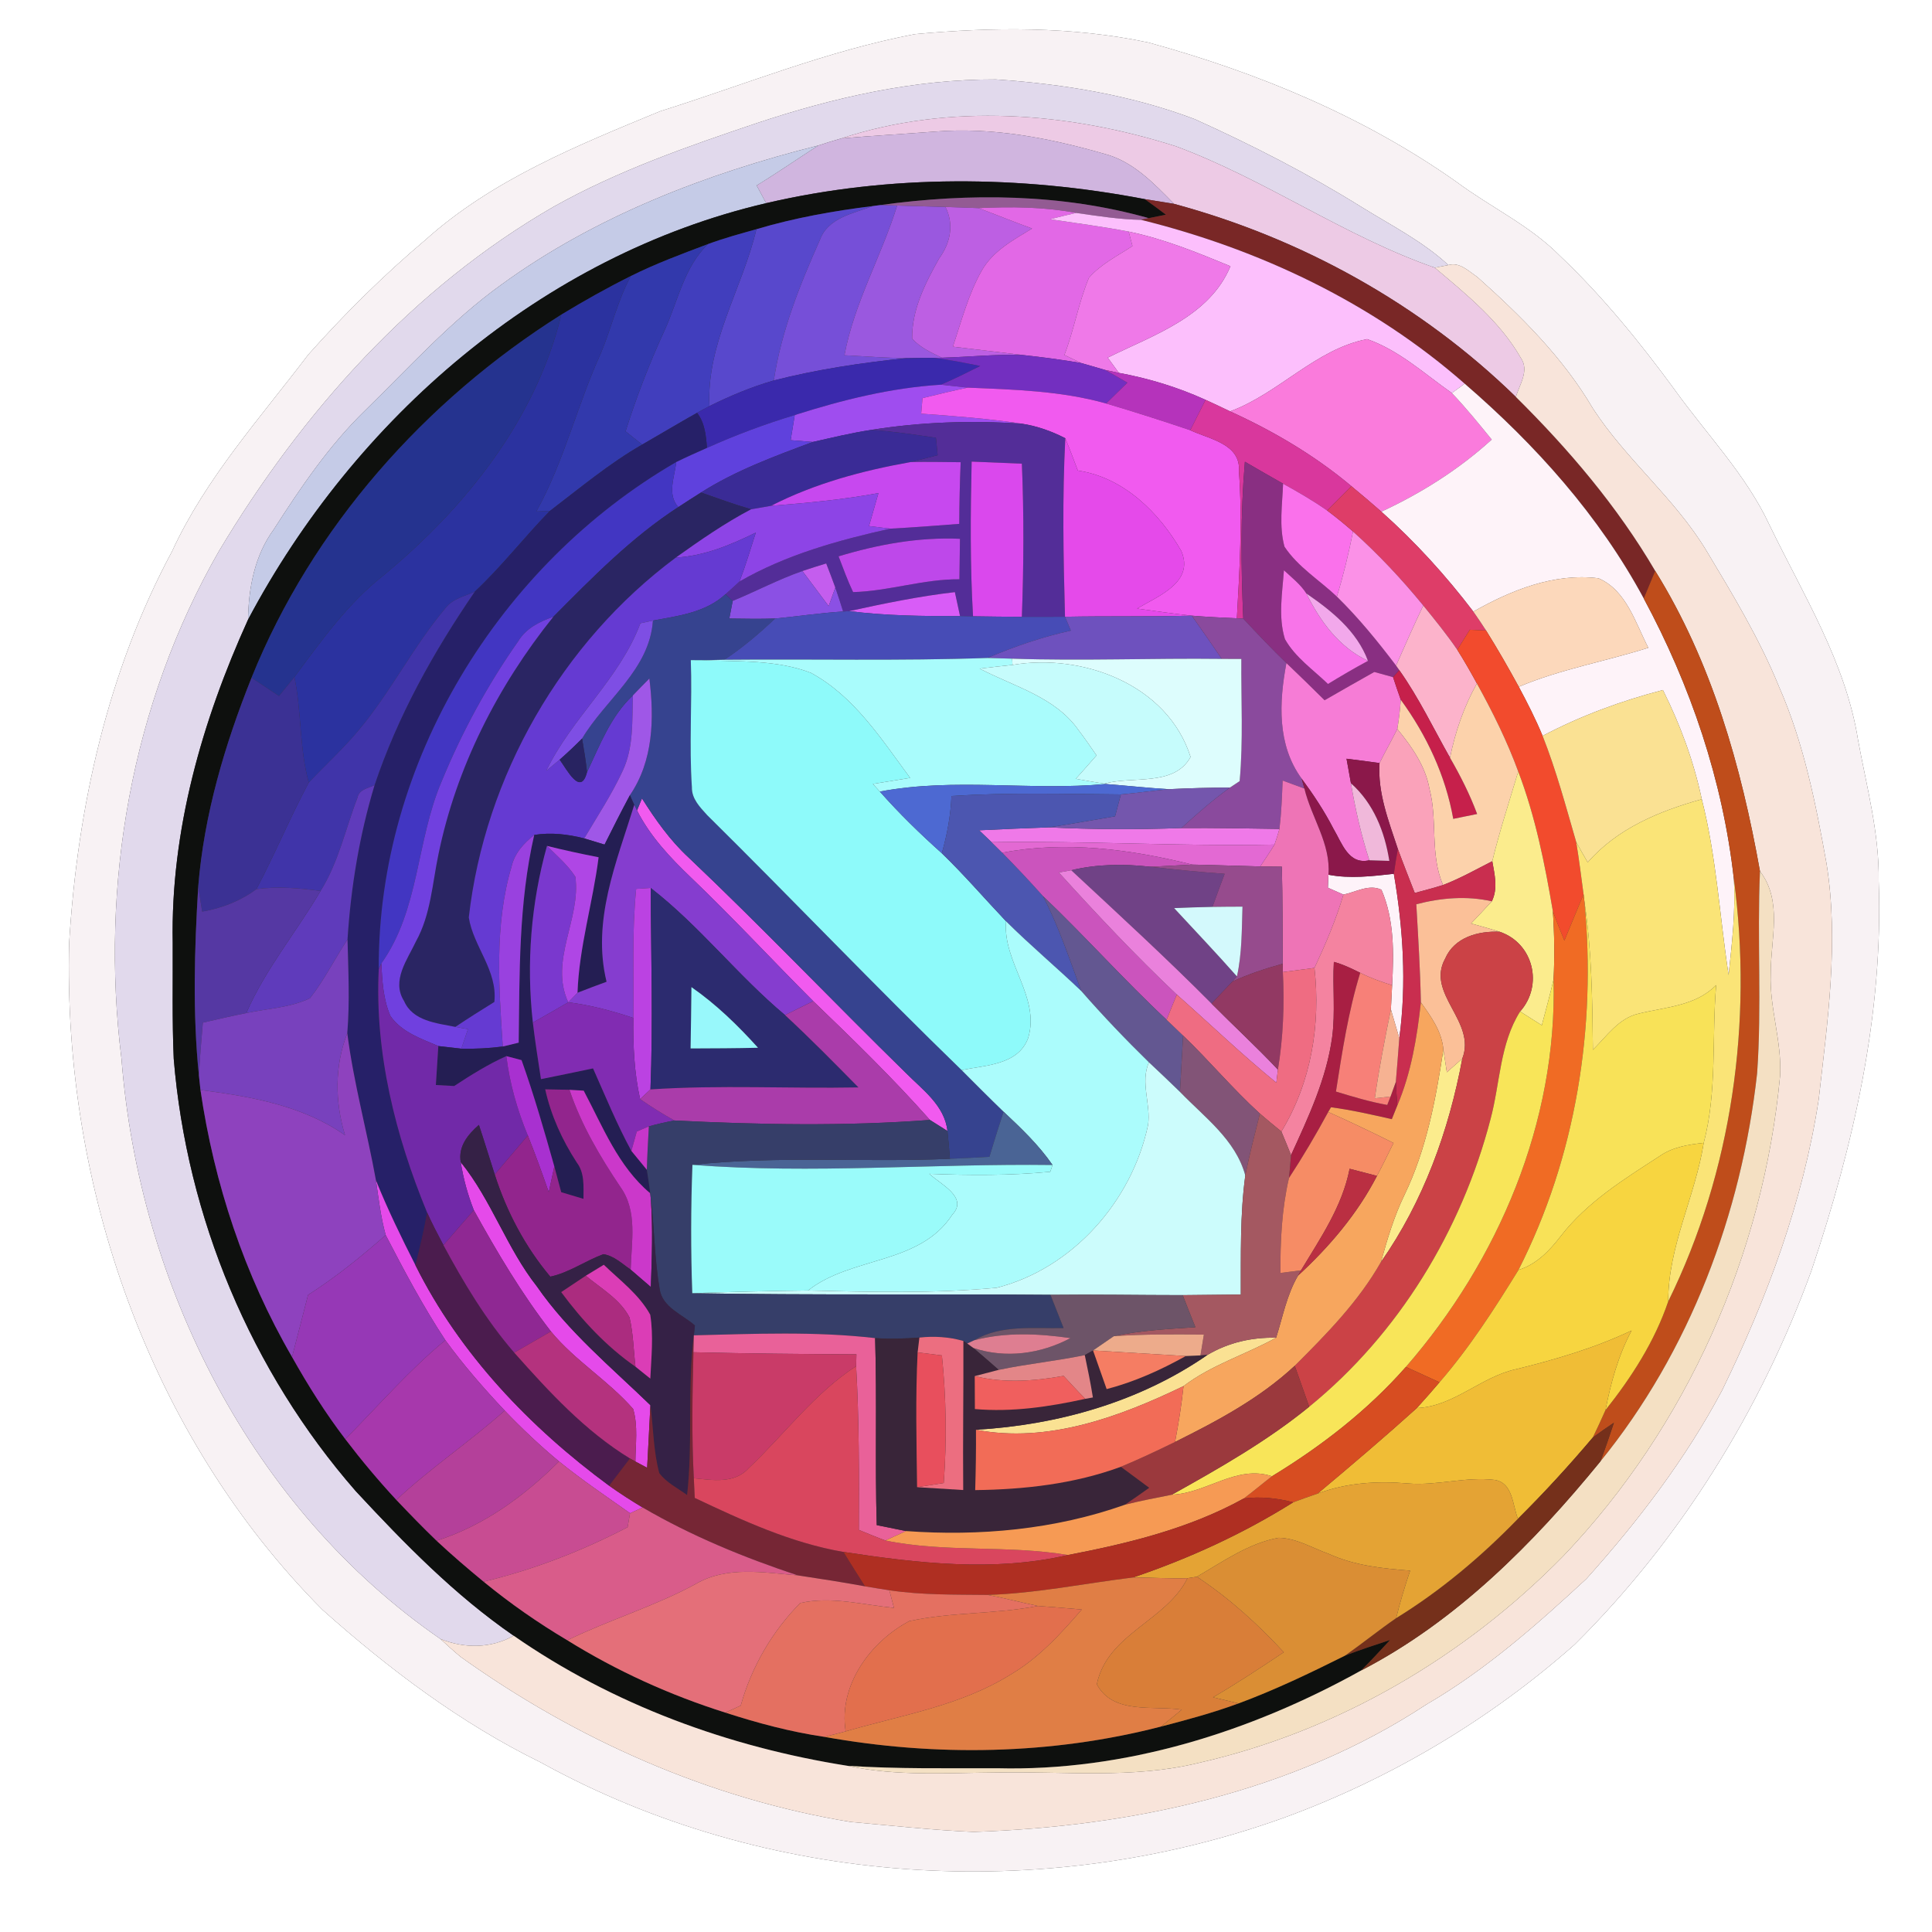 <?xml version="1.0" encoding="UTF-8" ?>
<!DOCTYPE svg PUBLIC "-//W3C//DTD SVG 1.1//EN" "http://www.w3.org/Graphics/SVG/1.1/DTD/svg11.dtd">
<svg width="250pt" height="250pt" viewBox="0 0 250 250" version="1.1" xmlns="http://www.w3.org/2000/svg">
<rect x="0" y="0" width="250" height="250" fill="#333333" stroke="none"/>
<g id="#ffffffff">
<path fill="#ffffff" opacity="1.00" d=" M 0.00 0.00 L 250.00 0.00 L 250.00 250.00 L 0.00 250.00 L 0.00 0.00 M 118.38 4.42 C 107.06 6.57 96.36 10.96 85.41 14.40 C 74.76 18.80 63.75 23.23 55.06 31.03 C 49.65 35.60 44.60 40.60 39.89 45.89 C 33.66 54.10 26.64 61.86 22.28 71.31 C 13.92 86.87 10.03 104.46 8.95 121.98 C 8.14 153.48 19.31 185.76 41.71 208.29 C 50.29 215.95 59.61 222.98 69.98 228.06 C 99.05 244.11 134.99 246.43 166.15 235.21 C 179.93 230.17 192.80 222.52 203.78 212.78 C 217.45 199.22 227.85 182.48 234.41 164.39 C 239.85 148.18 243.73 131.20 243.10 114.00 C 243.19 107.80 241.54 101.80 240.43 95.75 C 238.84 85.73 233.35 76.99 229.00 68.00 C 225.94 61.41 220.81 56.19 216.64 50.35 C 212.16 44.24 207.37 38.34 201.87 33.12 C 197.97 29.17 192.87 26.81 188.46 23.53 C 176.45 15.05 162.72 9.38 148.60 5.50 C 138.70 3.40 128.41 3.49 118.38 4.42 Z" />
</g>
<g id="#f8f2f4ff">
<path fill="#f8f2f4" opacity="1.00" d=" M 118.38 4.42 C 128.41 3.49 138.70 3.40 148.60 5.50 C 162.72 9.38 176.45 15.05 188.46 23.53 C 192.87 26.81 197.97 29.17 201.87 33.12 C 207.37 38.34 212.16 44.24 216.64 50.35 C 220.81 56.19 225.94 61.41 229.00 68.00 C 233.35 76.99 238.84 85.73 240.43 95.75 C 241.54 101.80 243.19 107.80 243.10 114.00 C 243.73 131.20 239.85 148.18 234.41 164.39 C 227.85 182.48 217.45 199.22 203.78 212.78 C 192.80 222.52 179.93 230.17 166.15 235.21 C 134.99 246.43 99.05 244.11 69.98 228.06 C 59.61 222.98 50.29 215.95 41.71 208.29 C 19.31 185.76 8.14 153.48 8.95 121.98 C 10.03 104.46 13.92 86.87 22.28 71.31 C 26.64 61.86 33.66 54.10 39.89 45.89 C 44.60 40.60 49.65 35.60 55.06 31.03 C 63.75 23.23 74.76 18.80 85.41 14.40 C 96.36 10.96 107.06 6.57 118.38 4.42 M 97.88 15.95 C 88.93 18.96 79.95 22.09 71.69 26.72 C 53.46 37.20 39.03 53.41 28.32 71.33 C 17.01 91.05 12.91 114.54 15.72 137.02 C 18.01 166.31 32.52 195.21 56.99 212.08 C 57.85 212.86 58.71 213.66 59.61 214.40 C 74.58 225.11 91.86 232.78 110.09 235.76 C 115.38 236.23 120.68 236.82 125.99 237.05 C 146.41 236.36 167.30 231.92 184.57 220.56 C 192.20 216.13 198.85 210.26 205.29 204.29 C 211.98 196.83 218.13 188.78 222.84 179.91 C 228.65 168.01 233.34 155.40 235.34 142.26 C 236.48 132.15 237.98 121.89 236.35 111.74 C 234.96 103.96 233.40 96.12 230.20 88.85 C 227.68 82.66 224.21 76.92 220.78 71.21 C 216.70 64.47 210.41 59.46 206.13 52.87 C 202.27 46.29 196.82 40.89 191.17 35.85 C 190.07 35.11 188.86 33.86 187.42 34.30 C 184.09 31.22 180.02 29.17 176.20 26.80 C 169.29 22.49 162.02 18.77 154.60 15.42 C 146.39 12.31 137.61 10.87 128.87 10.28 C 118.30 10.24 107.87 12.62 97.88 15.95 Z" />
</g>
<g id="#e1d9ecff">
<path fill="#e1d9ec" opacity="1.00" d=" M 97.88 15.95 C 107.87 12.62 118.30 10.24 128.87 10.28 C 137.61 10.87 146.39 12.31 154.60 15.42 C 162.02 18.77 169.29 22.49 176.20 26.80 C 180.02 29.17 184.09 31.22 187.42 34.30 C 186.98 34.38 186.10 34.56 185.66 34.64 C 173.96 30.57 163.73 23.21 152.13 18.92 C 138.24 14.51 122.87 13.30 108.87 17.91 C 107.87 18.20 106.87 18.50 105.88 18.83 C 91.34 22.49 77.04 27.98 64.85 36.85 C 58.32 41.56 52.92 47.58 47.18 53.18 C 42.55 57.70 38.90 63.08 35.43 68.50 C 32.95 71.89 32.16 76.06 32.10 80.17 C 26.15 93.28 22.07 107.51 22.35 122.00 C 22.38 127.00 22.26 132.00 22.48 136.99 C 24.16 157.52 32.49 177.45 46.05 192.97 C 52.33 199.73 58.83 206.40 66.47 211.66 C 63.51 213.33 60.10 213.33 56.99 212.08 C 32.52 195.21 18.01 166.31 15.72 137.02 C 12.91 114.54 17.01 91.05 28.32 71.33 C 39.03 53.41 53.46 37.20 71.69 26.72 C 79.95 22.09 88.93 18.96 97.88 15.95 Z" />
</g>
<g id="#edcae5ff">
<path fill="#edcae5" opacity="1.00" d=" M 108.87 17.91 C 122.87 13.30 138.24 14.51 152.13 18.92 C 163.73 23.21 173.96 30.57 185.66 34.64 C 189.76 38.10 194.09 41.59 196.79 46.31 C 197.93 47.94 196.63 49.75 196.15 51.36 C 183.87 39.39 168.45 30.84 151.92 26.38 C 149.33 23.75 146.65 20.90 142.95 19.92 C 135.83 17.87 128.41 16.42 120.97 17.03 C 116.94 17.34 112.90 17.56 108.87 17.91 Z" />
</g>
<g id="#d0b5dfff">
<path fill="#d0b5df" opacity="1.00" d=" M 108.87 17.91 C 112.90 17.56 116.94 17.34 120.97 17.03 C 128.41 16.42 135.83 17.87 142.95 19.92 C 146.65 20.90 149.33 23.75 151.92 26.38 C 150.66 26.17 149.40 25.97 148.14 25.77 C 132.01 22.68 115.18 22.55 99.14 26.29 C 98.83 25.72 98.22 24.57 97.91 24.00 C 100.61 22.35 103.22 20.54 105.88 18.83 C 106.87 18.50 107.87 18.20 108.87 17.91 Z" />
</g>
<g id="#c5cbe7ff">
<path fill="#c5cbe7" opacity="1.00" d=" M 64.85 36.85 C 77.04 27.98 91.34 22.49 105.88 18.83 C 103.22 20.54 100.61 22.35 97.91 24.00 C 98.22 24.57 98.83 25.72 99.14 26.29 C 70.13 33.07 45.89 54.17 32.10 80.17 C 32.16 76.06 32.95 71.89 35.43 68.50 C 38.90 63.08 42.55 57.70 47.18 53.18 C 52.92 47.58 58.32 41.56 64.85 36.85 Z" />
</g>
<g id="#0e100eff">
<path fill="#0e100e" opacity="1.00" d=" M 99.14 26.29 C 115.18 22.55 132.01 22.68 148.14 25.77 C 149.06 26.42 149.97 27.10 150.87 27.78 C 150.32 27.89 149.20 28.12 148.65 28.23 C 137.40 25.05 125.40 24.95 113.88 26.54 L 112.97 26.66 C 107.87 27.29 102.81 28.19 97.88 29.66 C 95.77 30.25 93.65 30.83 91.60 31.59 C 88.23 32.86 84.85 34.11 81.63 35.72 C 78.56 37.25 75.57 38.93 72.64 40.71 C 54.99 51.82 40.38 68.28 32.55 87.70 C 29.09 96.35 26.40 105.42 25.65 114.73 C 25.16 122.86 24.91 131.05 25.74 139.17 C 25.79 139.63 25.89 140.57 25.94 141.04 C 27.71 153.15 31.63 164.99 37.79 175.59 C 39.86 179.28 42.12 182.86 44.68 186.22 C 46.76 188.95 48.96 191.58 51.29 194.09 C 52.99 195.88 54.71 197.66 56.49 199.37 C 58.46 201.21 60.50 202.96 62.58 204.67 C 65.99 207.47 69.62 210.00 73.41 212.25 C 79.80 216.22 86.69 219.35 93.86 221.61 C 98.05 222.97 102.33 224.11 106.69 224.75 C 121.06 227.33 136.06 227.08 150.22 223.42 C 153.61 222.54 156.98 221.63 160.27 220.42 C 165.00 218.67 169.55 216.48 174.06 214.23 C 175.97 213.49 177.93 212.86 179.88 212.21 C 178.65 213.54 177.42 214.88 176.13 216.16 C 161.80 224.13 145.51 229.24 129.00 228.81 C 122.56 228.80 116.12 228.91 109.70 228.50 C 94.29 226.07 79.31 220.59 66.47 211.66 C 58.83 206.40 52.33 199.73 46.05 192.97 C 32.49 177.45 24.16 157.52 22.48 136.99 C 22.26 132.00 22.38 127.00 22.35 122.00 C 22.07 107.51 26.15 93.28 32.10 80.17 C 45.89 54.17 70.13 33.07 99.14 26.29 Z" />
</g>
<g id="#935b93ff">
<path fill="#935b93" opacity="1.00" d=" M 113.88 26.54 C 125.40 24.95 137.40 25.05 148.65 28.23 L 147.66 28.45 C 144.83 28.39 142.04 27.95 139.25 27.55 C 135.09 26.76 130.84 26.73 126.62 26.93 C 125.19 26.88 123.77 26.82 122.34 26.78 C 120.26 26.72 118.17 26.67 116.09 26.60 C 115.54 26.59 114.43 26.56 113.88 26.54 Z" />
</g>
<g id="#792726ff">
<path fill="#792726" opacity="1.00" d=" M 148.14 25.77 C 149.40 25.97 150.66 26.17 151.92 26.38 C 168.45 30.84 183.87 39.39 196.15 51.36 C 203.00 58.14 209.29 65.53 214.18 73.87 C 213.68 75.06 213.19 76.25 212.70 77.44 C 206.93 66.73 198.70 57.56 189.53 49.65 C 177.63 39.19 162.97 32.24 147.66 28.45 L 148.65 28.23 C 149.20 28.12 150.32 27.89 150.87 27.78 C 149.97 27.10 149.06 26.42 148.14 25.77 Z" />
</g>
<g id="#5848ccff">
<path fill="#5848cc" opacity="1.00" d=" M 97.88 29.66 C 102.81 28.19 107.87 27.29 112.97 26.66 C 110.45 27.60 107.14 28.17 106.10 31.03 C 103.50 36.86 101.09 42.88 100.13 49.23 C 97.25 50.06 94.48 51.22 91.80 52.55 C 91.39 44.44 96.06 37.34 97.88 29.66 Z" />
</g>
<g id="#764fd8ff">
<path fill="#764fd8" opacity="1.00" d=" M 112.97 26.66 L 113.88 26.54 C 114.43 26.56 115.54 26.59 116.09 26.60 C 114.06 33.15 110.54 39.17 109.27 45.97 C 111.92 46.12 114.57 46.30 117.23 46.35 C 111.48 46.94 105.74 47.80 100.13 49.23 C 101.09 42.88 103.50 36.86 106.10 31.03 C 107.14 28.17 110.45 27.60 112.97 26.66 Z" />
</g>
<g id="#9a58dfff">
<path fill="#9a58df" opacity="1.00" d=" M 116.09 26.60 C 118.17 26.67 120.26 26.72 122.34 26.78 C 123.49 29.06 122.98 31.45 121.52 33.45 C 119.73 36.64 117.98 40.07 118.03 43.82 C 119.07 44.98 120.51 45.63 121.88 46.29 L 120.89 46.31 C 119.67 46.31 118.45 46.33 117.23 46.35 C 114.57 46.30 111.92 46.12 109.27 45.97 C 110.54 39.17 114.06 33.15 116.09 26.60 Z" />
</g>
<g id="#bd5fe3ff">
<path fill="#bd5fe3" opacity="1.00" d=" M 122.34 26.78 C 123.77 26.82 125.19 26.88 126.62 26.93 C 128.93 27.79 131.23 28.73 133.55 29.57 C 131.14 31.04 128.49 32.46 127.04 35.01 C 125.30 38.08 124.42 41.54 123.30 44.86 C 126.29 45.21 129.27 45.58 132.26 45.93 C 128.79 45.83 125.34 46.19 121.88 46.29 C 120.51 45.63 119.07 44.98 118.03 43.82 C 117.98 40.07 119.73 36.64 121.52 33.45 C 122.98 31.45 123.49 29.06 122.34 26.78 Z" />
</g>
<g id="#e268e6ff">
<path fill="#e268e6" opacity="1.00" d=" M 126.62 26.93 C 130.84 26.73 135.09 26.76 139.25 27.55 C 138.12 27.81 137.00 28.08 135.88 28.37 C 139.27 28.88 142.68 29.32 146.05 29.97 C 146.18 30.44 146.42 31.37 146.54 31.84 C 144.60 33.11 142.45 34.18 140.91 35.94 C 139.56 39.17 138.99 42.67 137.73 45.94 C 138.46 46.29 139.19 46.64 139.92 46.98 C 137.38 46.54 134.82 46.21 132.26 45.93 C 129.27 45.58 126.29 45.21 123.30 44.86 C 124.42 41.54 125.30 38.08 127.04 35.01 C 128.49 32.46 131.14 31.04 133.55 29.57 C 131.23 28.73 128.93 27.79 126.62 26.93 Z" />
</g>
<g id="#fcbffcff">
<path fill="#fcbffc" opacity="1.00" d=" M 135.88 28.37 C 137.00 28.08 138.12 27.81 139.25 27.55 C 142.04 27.95 144.83 28.39 147.66 28.45 C 162.97 32.24 177.63 39.19 189.53 49.65 C 189.12 49.95 188.28 50.56 187.87 50.86 C 184.33 48.38 181.04 45.32 176.90 43.88 C 170.21 45.19 165.50 50.90 159.17 53.23 C 158.12 52.72 157.06 52.22 156.00 51.74 C 152.42 50.11 148.65 48.96 144.78 48.25 C 144.30 47.59 143.82 46.94 143.34 46.28 C 149.22 43.35 156.47 41.03 159.22 34.45 C 154.93 32.68 150.61 30.91 146.05 29.97 C 142.68 29.32 139.27 28.88 135.88 28.37 Z" />
</g>
<g id="#413ebdff">
<path fill="#413ebd" opacity="1.00" d=" M 91.60 31.59 C 93.65 30.83 95.77 30.25 97.88 29.66 C 96.06 37.34 91.39 44.44 91.80 52.55 C 91.26 52.83 90.73 53.12 90.20 53.42 C 87.81 54.76 85.47 56.17 83.10 57.53 C 82.56 57.10 81.49 56.25 80.95 55.82 C 82.34 51.40 84.01 47.08 85.94 42.87 C 87.71 39.06 88.47 34.62 91.60 31.59 Z" />
</g>
<g id="#ef79e8ff">
<path fill="#ef79e8" opacity="1.00" d=" M 146.05 29.97 C 150.61 30.91 154.93 32.68 159.22 34.45 C 156.47 41.03 149.22 43.35 143.34 46.28 C 143.82 46.94 144.30 47.59 144.78 48.25 C 144.35 48.16 143.47 47.97 143.03 47.88 C 141.99 47.58 140.96 47.28 139.92 46.98 C 139.19 46.64 138.46 46.29 137.73 45.94 C 138.99 42.67 139.56 39.17 140.91 35.94 C 142.45 34.18 144.60 33.11 146.54 31.84 C 146.42 31.37 146.18 30.44 146.05 29.97 Z" />
<path fill="#ef79e8" opacity="1.00" d=" M 126.70 107.44 C 129.70 107.29 132.71 107.17 135.72 107.06 C 141.43 107.34 147.15 107.36 152.87 107.15 C 157.10 107.11 161.33 107.20 165.56 107.26 C 165.37 107.94 165.16 108.62 164.92 109.29 C 152.71 109.54 140.51 108.78 128.31 108.98 C 127.90 108.60 127.10 107.83 126.70 107.44 Z" />
</g>
<g id="#3239acff">
<path fill="#3239ac" opacity="1.00" d=" M 81.63 35.72 C 84.85 34.11 88.23 32.86 91.60 31.59 C 88.47 34.62 87.71 39.06 85.94 42.87 C 84.01 47.08 82.34 51.40 80.95 55.82 C 81.49 56.25 82.56 57.10 83.10 57.53 C 78.83 59.98 75.04 63.16 71.14 66.13 C 70.70 66.15 69.84 66.17 69.40 66.19 C 73.00 59.70 74.68 52.43 77.75 45.71 C 79.13 42.41 79.92 38.88 81.63 35.72 Z" />
</g>
<g id="#f8e4daff">
<path fill="#f8e4da" opacity="1.00" d=" M 185.66 34.64 C 186.10 34.56 186.98 34.38 187.42 34.30 C 188.86 33.86 190.07 35.11 191.17 35.85 C 196.82 40.89 202.27 46.29 206.13 52.87 C 210.41 59.46 216.70 64.47 220.78 71.21 C 224.21 76.92 227.68 82.66 230.20 88.85 C 233.40 96.12 234.96 103.96 236.35 111.74 C 237.98 121.89 236.48 132.15 235.34 142.26 C 233.34 155.40 228.65 168.01 222.84 179.91 C 218.13 188.78 211.98 196.83 205.29 204.29 C 198.85 210.26 192.20 216.13 184.57 220.56 C 167.30 231.92 146.41 236.36 125.99 237.05 C 120.68 236.82 115.38 236.23 110.09 235.76 C 91.86 232.78 74.58 225.11 59.61 214.40 C 58.71 213.66 57.85 212.86 56.99 212.08 C 60.10 213.33 63.51 213.33 66.47 211.66 C 79.31 220.59 94.29 226.07 109.70 228.50 C 116.04 229.88 122.56 229.40 129.00 229.36 C 137.69 229.18 146.52 230.21 155.06 228.13 C 172.99 224.07 189.49 214.43 202.32 201.32 C 218.30 184.56 228.18 162.25 230.34 139.24 C 230.60 134.78 228.96 130.46 229.13 126.01 C 229.11 121.55 230.72 116.64 227.74 112.74 C 225.32 99.17 221.51 85.67 214.18 73.87 C 209.29 65.53 203.00 58.14 196.15 51.36 C 196.63 49.75 197.93 47.94 196.79 46.31 C 194.09 41.59 189.76 38.10 185.66 34.64 Z" />
</g>
<g id="#2b329fff">
<path fill="#2b329f" opacity="1.00" d=" M 72.64 40.71 C 75.57 38.93 78.56 37.25 81.63 35.72 C 79.92 38.88 79.13 42.41 77.75 45.71 C 74.68 52.43 73.00 59.70 69.40 66.19 C 69.84 66.17 70.70 66.15 71.14 66.13 C 67.82 69.53 64.91 73.32 61.44 76.56 C 60.15 77.16 58.62 77.45 57.70 78.62 C 53.51 83.57 50.61 89.47 46.44 94.45 C 44.44 96.87 42.09 98.98 39.95 101.27 C 38.72 96.80 39.04 92.12 38.09 87.61 C 41.55 82.95 44.94 78.16 49.54 74.52 C 60.18 65.75 69.32 54.32 72.64 40.71 Z" />
</g>
<g id="#25338fff">
<path fill="#25338f" opacity="1.00" d=" M 32.55 87.70 C 40.38 68.28 54.99 51.82 72.64 40.71 C 69.32 54.32 60.18 65.75 49.54 74.52 C 44.94 78.16 41.55 82.95 38.09 87.61 C 37.43 88.43 36.77 89.25 36.10 90.06 C 34.92 89.27 33.74 88.48 32.55 87.70 Z" />
</g>
<g id="#fa7bdcff">
<path fill="#fa7bdc" opacity="1.00" d=" M 159.17 53.23 C 165.50 50.90 170.21 45.19 176.90 43.88 C 181.04 45.32 184.33 48.38 187.87 50.86 C 189.70 52.77 191.36 54.83 193.03 56.88 C 188.80 60.73 183.94 63.80 178.75 66.21 C 177.47 65.09 176.18 63.99 174.87 62.91 C 170.14 58.94 164.79 55.79 159.17 53.23 Z" />
</g>
<g id="#3a29acff">
<path fill="#3a29ac" opacity="1.00" d=" M 117.23 46.35 C 118.45 46.33 119.67 46.31 120.89 46.31 C 122.89 46.56 124.86 46.96 126.84 47.36 C 125.16 48.20 123.48 49.04 121.75 49.78 C 115.29 50.18 108.99 51.75 102.84 53.71 C 98.97 54.88 95.17 56.30 91.48 57.96 C 91.36 56.38 91.21 54.72 90.20 53.42 C 90.73 53.12 91.26 52.83 91.80 52.55 C 94.48 51.22 97.25 50.06 100.13 49.23 C 105.74 47.80 111.48 46.94 117.23 46.35 Z" />
</g>
<g id="#732fc0ff">
<path fill="#732fc0" opacity="1.00" d=" M 120.89 46.31 L 121.88 46.29 C 125.34 46.19 128.79 45.83 132.26 45.93 C 134.82 46.21 137.38 46.54 139.92 46.98 C 140.96 47.28 141.99 47.58 143.03 47.88 C 143.99 48.42 144.93 48.96 145.88 49.52 C 144.96 50.42 144.04 51.31 143.13 52.21 C 137.30 50.57 131.22 50.41 125.22 50.16 C 124.35 50.06 122.62 49.87 121.75 49.78 C 123.48 49.04 125.16 48.20 126.84 47.36 C 124.86 46.96 122.89 46.56 120.89 46.31 Z" />
</g>
<g id="#b533bbff">
<path fill="#b533bb" opacity="1.00" d=" M 143.03 47.88 C 143.47 47.97 144.35 48.16 144.78 48.25 C 148.65 48.96 152.42 50.11 156.00 51.74 C 155.34 53.05 154.68 54.36 154.02 55.67 C 150.41 54.45 146.78 53.29 143.13 52.21 C 144.04 51.31 144.96 50.42 145.88 49.52 C 144.93 48.96 143.99 48.42 143.03 47.88 Z" />
</g>
<g id="#9f4defff">
<path fill="#9f4def" opacity="1.00" d=" M 102.84 53.71 C 108.99 51.75 115.29 50.18 121.75 49.78 C 122.62 49.87 124.35 50.06 125.22 50.16 C 123.26 50.56 121.32 51.05 119.37 51.52 C 119.33 52.02 119.24 53.03 119.20 53.53 C 123.56 53.84 127.92 54.17 132.25 54.83 C 125.74 54.38 119.18 54.60 112.74 55.63 C 110.19 56.01 107.69 56.63 105.18 57.19 C 104.46 57.13 103.03 57.02 102.31 56.96 C 102.49 55.87 102.66 54.79 102.84 53.71 Z" />
</g>
<g id="#f15aefff">
<path fill="#f15aef" opacity="1.00" d=" M 125.22 50.16 C 131.22 50.41 137.30 50.57 143.13 52.21 C 146.78 53.29 150.41 54.45 154.02 55.67 C 156.51 56.84 160.58 57.43 160.32 60.99 C 160.78 67.32 160.41 73.68 160.05 80.01 C 158.10 79.92 156.16 79.83 154.22 79.67 C 151.85 79.42 149.50 79.07 147.14 78.75 C 149.86 77.13 154.59 75.35 152.86 71.30 C 150.00 66.32 145.38 61.76 139.47 60.89 C 138.94 59.49 138.42 58.09 137.85 56.71 C 136.09 55.80 134.21 55.13 132.25 54.83 C 127.92 54.17 123.56 53.84 119.20 53.53 C 119.24 53.03 119.33 52.02 119.37 51.52 C 121.32 51.05 123.26 50.56 125.22 50.16 Z" />
<path fill="#f15aef" opacity="1.00" d=" M 82.43 104.87 C 82.59 104.48 82.91 103.70 83.07 103.31 C 84.80 106.04 86.68 108.72 89.07 110.93 C 98.65 120.01 107.75 129.58 117.19 138.81 C 119.35 141.00 122.24 143.03 122.60 146.35 C 122.03 145.99 120.90 145.28 120.33 144.92 C 115.56 139.54 110.41 134.53 105.23 129.55 C 99.94 124.26 94.85 118.75 89.44 113.58 C 86.74 111.00 84.13 108.23 82.43 104.87 Z" />
</g>
<g id="#fef3f9ff">
<path fill="#fef3f9" opacity="1.00" d=" M 187.87 50.86 C 188.28 50.56 189.12 49.95 189.53 49.65 C 198.70 57.56 206.93 66.73 212.70 77.44 C 218.76 88.69 222.94 101.01 224.36 113.74 C 224.60 117.89 224.12 122.04 223.68 126.17 C 222.52 118.58 222.11 110.88 220.21 103.42 C 219.17 98.51 217.43 93.78 215.18 89.29 C 209.79 90.69 204.55 92.62 199.61 95.22 C 198.71 93.04 197.64 90.94 196.53 88.87 C 201.92 86.59 207.73 85.59 213.29 83.82 C 211.62 80.59 210.45 76.39 206.85 74.83 C 201.12 74.11 195.54 76.37 190.65 79.14 C 187.10 74.48 183.13 70.11 178.75 66.21 C 183.94 63.80 188.80 60.73 193.03 56.88 C 191.36 54.83 189.70 52.77 187.87 50.86 Z" />
<path fill="#fef3f9" opacity="1.00" d=" M 171.90 113.19 C 174.70 113.73 177.55 113.38 180.36 113.07 C 181.56 120.09 182.03 127.25 181.07 134.34 C 180.70 133.10 180.34 131.85 179.98 130.62 C 180.04 129.57 180.09 128.53 180.14 127.49 C 180.36 123.35 180.44 119.02 178.76 115.13 C 177.14 114.37 175.44 115.44 173.84 115.76 C 173.17 115.47 172.50 115.17 171.83 114.87 C 171.85 114.45 171.88 113.61 171.90 113.19 Z" />
</g>
<g id="#d9379dff">
<path fill="#d9379d" opacity="1.00" d=" M 154.02 55.67 C 154.68 54.36 155.34 53.05 156.00 51.74 C 157.06 52.22 158.12 52.72 159.17 53.23 C 164.79 55.79 170.14 58.94 174.87 62.91 C 173.82 63.96 172.78 65.01 171.73 66.06 C 169.91 64.78 167.98 63.67 166.03 62.59 C 164.37 61.66 162.73 60.70 161.09 59.75 C 160.51 66.50 160.58 73.28 160.88 80.05 L 160.05 80.01 C 160.41 73.68 160.78 67.32 160.32 60.99 C 160.58 57.43 156.51 56.84 154.02 55.67 Z" />
</g>
<g id="#262068ff">
<path fill="#262068" opacity="1.00" d=" M 83.10 57.53 C 85.47 56.17 87.81 54.76 90.20 53.42 C 91.21 54.72 91.36 56.38 91.48 57.96 C 90.15 58.55 88.81 59.15 87.50 59.79 C 64.59 73.06 48.86 98.71 49.01 125.39 C 48.47 136.22 51.16 146.95 55.27 156.91 C 54.87 159.20 54.32 161.46 53.76 163.72 C 51.93 160.12 50.16 156.49 48.65 152.74 C 47.50 146.38 45.76 140.13 44.94 133.70 C 45.27 129.66 45.07 125.61 44.97 121.57 C 45.40 114.81 46.51 108.09 48.47 101.60 C 51.48 92.63 56.10 84.35 61.44 76.56 C 64.91 73.32 67.82 69.53 71.14 66.13 C 75.04 63.16 78.83 59.98 83.10 57.53 Z" />
</g>
<g id="#5f41ddff">
<path fill="#5f41dd" opacity="1.00" d=" M 91.48 57.96 C 95.17 56.30 98.97 54.88 102.84 53.71 C 102.66 54.79 102.49 55.87 102.31 56.96 C 103.03 57.02 104.46 57.13 105.18 57.19 C 100.22 59.04 95.20 60.88 90.71 63.73 C 89.72 64.35 88.75 64.98 87.77 65.62 C 86.28 63.96 87.31 61.71 87.50 59.79 C 88.81 59.15 90.15 58.55 91.48 57.96 Z" />
</g>
<g id="#532d98ff">
<path fill="#532d98" opacity="1.00" d=" M 112.74 55.63 C 119.18 54.60 125.74 54.38 132.25 54.83 C 134.21 55.13 136.09 55.80 137.85 56.71 C 137.45 64.40 137.60 72.11 137.81 79.81 C 135.95 79.82 134.09 79.83 132.23 79.82 C 132.47 73.22 132.51 66.61 132.23 60.00 C 130.06 59.91 127.89 59.82 125.73 59.73 C 125.58 66.41 125.52 73.09 125.91 79.75 C 125.49 79.74 124.65 79.72 124.23 79.72 C 124.06 78.94 123.73 77.39 123.56 76.62 C 118.95 77.15 114.41 78.09 109.88 79.08 L 109.10 79.13 C 108.78 78.09 108.44 77.06 108.09 76.03 C 107.71 74.98 107.31 73.94 106.91 72.91 C 105.88 73.22 104.85 73.55 103.83 73.89 C 100.73 74.97 97.84 76.51 94.81 77.76 C 94.58 77.54 94.11 77.11 93.88 76.89 C 94.49 76.35 95.10 75.80 95.69 75.25 C 101.70 71.78 108.47 69.91 115.19 68.41 C 118.17 68.25 121.15 68.02 124.13 67.79 C 124.14 65.13 124.20 62.47 124.31 59.81 C 122.15 59.79 120.00 59.74 117.84 59.79 C 119.00 59.51 120.17 59.20 121.33 58.90 C 121.25 58.15 121.18 57.40 121.11 56.65 C 118.33 56.23 115.55 55.82 112.74 55.63 M 108.51 71.99 C 109.11 73.54 109.67 75.11 110.39 76.62 C 115.00 76.50 119.49 74.92 124.15 74.96 C 124.17 73.21 124.20 71.47 124.22 69.72 C 118.88 69.48 113.61 70.45 108.51 71.99 Z" />
</g>
<g id="#3a2b96ff">
<path fill="#3a2b96" opacity="1.00" d=" M 105.18 57.19 C 107.69 56.63 110.19 56.01 112.74 55.63 C 115.55 55.82 118.33 56.23 121.11 56.65 C 121.18 57.40 121.25 58.15 121.33 58.90 C 120.17 59.20 119.00 59.51 117.84 59.79 C 111.60 60.90 105.44 62.55 99.78 65.45 C 98.91 65.60 98.05 65.75 97.19 65.90 C 95.00 65.27 92.86 64.48 90.71 63.73 C 95.20 60.88 100.22 59.04 105.18 57.19 Z" />
</g>
<g id="#e54aeaff">
<path fill="#e54aea" opacity="1.00" d=" M 137.85 56.71 C 138.42 58.09 138.94 59.49 139.47 60.89 C 145.38 61.76 150.00 66.32 152.86 71.30 C 154.59 75.35 149.86 77.13 147.14 78.75 C 149.50 79.07 151.85 79.42 154.22 79.67 C 148.75 79.81 143.28 79.70 137.81 79.81 C 137.60 72.11 137.45 64.40 137.85 56.71 Z" />
<path fill="#e54aea" opacity="1.00" d=" M 61.31 156.59 C 60.53 154.59 59.95 152.51 59.62 150.38 C 63.61 155.31 65.56 161.50 69.48 166.47 C 73.54 172.34 79.08 176.91 84.16 181.83 C 84.04 184.53 83.87 187.23 83.74 189.93 C 83.36 189.72 82.60 189.32 82.22 189.12 C 82.24 186.86 82.58 184.52 81.93 182.32 C 78.72 178.64 74.41 176.08 71.29 172.29 C 67.49 167.39 64.31 162.02 61.31 156.59 Z" />
<path fill="#e54aea" opacity="1.00" d=" M 49.91 159.82 C 49.27 157.50 48.99 155.11 48.65 152.74 C 50.16 156.49 51.93 160.12 53.76 163.72 C 59.47 175.19 68.57 184.71 78.82 192.25 C 80.23 193.25 81.68 194.19 83.16 195.07 C 82.76 195.25 81.94 195.63 81.53 195.81 C 78.43 193.62 75.29 191.50 72.34 189.11 C 69.87 187.06 67.53 184.85 65.31 182.53 C 62.59 179.64 59.97 176.64 57.63 173.42 C 54.76 169.07 52.31 164.45 49.91 159.82 Z" />
</g>
<g id="#4236c2ff">
<path fill="#4236c2" opacity="1.00" d=" M 49.01 125.39 C 48.86 98.71 64.59 73.06 87.50 59.79 C 87.31 61.71 86.28 63.96 87.77 65.62 C 81.72 69.54 76.66 74.72 71.60 79.81 C 69.83 80.43 68.07 81.30 67.06 82.97 C 63.09 88.61 59.77 94.73 57.15 101.11 C 53.86 108.76 54.30 117.70 49.34 124.67 L 49.01 125.39 Z" />
</g>
<g id="#c748efff">
<path fill="#c748ef" opacity="1.00" d=" M 99.78 65.45 C 105.44 62.55 111.60 60.90 117.84 59.79 C 120.00 59.74 122.15 59.79 124.31 59.81 C 124.20 62.47 124.14 65.13 124.13 67.79 C 121.15 68.02 118.17 68.25 115.19 68.41 C 114.51 68.33 113.14 68.16 112.45 68.07 C 112.85 66.65 113.26 65.23 113.67 63.81 C 109.08 64.65 104.43 65.09 99.78 65.45 Z" />
</g>
<g id="#da48edff">
<path fill="#da48ed" opacity="1.00" d=" M 125.73 59.73 C 127.89 59.82 130.06 59.91 132.23 60.00 C 132.51 66.61 132.47 73.22 132.23 79.82 C 130.12 79.81 128.01 79.78 125.91 79.75 C 125.52 73.09 125.58 66.41 125.73 59.73 Z" />
</g>
<g id="#892f82ff">
<path fill="#892f82" opacity="1.00" d=" M 161.09 59.75 C 162.73 60.70 164.37 61.66 166.03 62.59 C 165.93 65.29 165.49 68.08 166.21 70.74 C 167.95 73.37 170.73 75.06 172.99 77.20 C 175.80 79.95 178.28 83.00 180.65 86.13 L 181.07 86.72 C 180.87 86.94 180.46 87.39 180.26 87.62 C 179.65 87.45 178.44 87.12 177.83 86.95 C 175.67 88.15 173.54 89.39 171.40 90.61 C 169.77 88.99 168.12 87.38 166.46 85.80 C 164.53 83.94 162.70 82.00 160.88 80.05 C 160.58 73.28 160.51 66.50 161.09 59.75 M 166.14 73.79 C 165.93 76.74 165.38 79.81 166.27 82.70 C 167.60 85.07 169.92 86.65 171.84 88.51 C 173.54 87.47 175.26 86.46 177.02 85.52 C 175.60 81.67 172.31 79.03 169.04 76.79 C 168.28 75.60 167.15 74.74 166.14 73.79 Z" />
</g>
<g id="#fa71ebff">
<path fill="#fa71eb" opacity="1.00" d=" M 166.03 62.59 C 167.98 63.67 169.91 64.78 171.73 66.06 C 172.88 66.92 174.00 67.83 175.08 68.78 C 174.52 71.62 173.84 74.43 172.99 77.20 C 170.73 75.06 167.95 73.37 166.21 70.74 C 165.49 68.08 165.93 65.29 166.03 62.59 Z" />
</g>
<g id="#de3d68ff">
<path fill="#de3d68" opacity="1.00" d=" M 171.73 66.06 C 172.78 65.01 173.82 63.96 174.87 62.91 C 176.18 63.99 177.47 65.09 178.75 66.21 C 183.13 70.11 187.10 74.48 190.65 79.14 C 191.22 79.94 191.76 80.76 192.30 81.59 C 191.77 81.56 190.72 81.51 190.19 81.49 C 189.65 82.35 189.11 83.22 188.57 84.08 C 187.21 82.09 185.69 80.22 184.17 78.35 C 181.38 74.94 178.36 71.72 175.08 68.78 C 174.00 67.83 172.88 66.92 171.73 66.06 Z" />
</g>
<g id="#2a2563ff">
<path fill="#2a2563" opacity="1.00" d=" M 87.77 65.62 C 88.75 64.98 89.72 64.35 90.71 63.73 C 92.86 64.48 95.00 65.27 97.19 65.90 C 93.77 67.70 90.59 69.91 87.45 72.15 C 72.69 83.12 62.73 100.45 60.66 118.72 C 61.25 122.49 64.40 125.56 63.97 129.65 C 62.27 130.70 60.58 131.77 58.92 132.88 C 56.50 132.39 53.42 132.13 52.29 129.54 C 50.61 126.89 52.73 124.17 53.84 121.79 C 55.74 118.35 55.94 114.35 56.73 110.58 C 59.04 99.29 64.41 88.77 71.60 79.81 C 76.66 74.72 81.72 69.54 87.77 65.62 Z" />
</g>
<g id="#8d44e6ff">
<path fill="#8d44e6" opacity="1.00" d=" M 99.78 65.45 C 104.43 65.09 109.08 64.65 113.67 63.81 C 113.26 65.23 112.85 66.65 112.45 68.07 C 113.14 68.16 114.51 68.33 115.19 68.41 C 108.47 69.91 101.70 71.78 95.69 75.25 C 96.49 73.17 97.12 71.04 97.80 68.92 C 94.54 70.52 91.12 71.95 87.45 72.15 C 90.59 69.91 93.77 67.70 97.19 65.90 C 98.05 65.75 98.91 65.60 99.78 65.45 Z" />
</g>
<g id="#653ad2ff">
<path fill="#653ad2" opacity="1.00" d=" M 87.45 72.15 C 91.12 71.95 94.54 70.52 97.80 68.92 C 97.12 71.04 96.49 73.17 95.69 75.25 C 95.10 75.80 94.49 76.35 93.88 76.89 C 91.31 79.26 87.78 79.70 84.49 80.30 C 84.08 80.39 83.27 80.56 82.87 80.65 C 80.16 87.87 74.00 92.87 70.69 99.74 C 71.27 99.26 71.85 98.78 72.42 98.30 C 73.33 99.54 75.15 103.12 75.96 99.91 C 77.62 96.43 79.01 92.69 81.89 89.99 C 81.79 93.25 82.01 96.68 80.59 99.71 C 79.18 102.77 77.31 105.60 75.60 108.49 C 73.49 107.95 71.29 107.69 69.13 108.04 C 67.79 109.10 66.57 110.42 66.19 112.15 C 63.96 119.69 64.55 127.68 65.06 135.42 C 63.28 135.65 61.49 135.74 59.70 135.70 C 59.91 135.07 60.34 133.80 60.55 133.17 C 60.15 133.10 59.33 132.95 58.92 132.88 C 60.58 131.77 62.27 130.70 63.97 129.65 C 64.40 125.56 61.25 122.49 60.66 118.72 C 62.73 100.45 72.69 83.12 87.45 72.15 Z" />
</g>
<g id="#fb91e7ff">
<path fill="#fb91e7" opacity="1.00" d=" M 172.99 77.20 C 173.84 74.43 174.52 71.62 175.08 68.78 C 178.36 71.72 181.38 74.94 184.17 78.35 C 182.95 80.92 181.79 83.52 180.65 86.13 C 178.28 83.00 175.80 79.95 172.99 77.20 Z" />
</g>
<g id="#be48eaff">
<path fill="#be48ea" opacity="1.00" d=" M 108.51 71.99 C 113.61 70.45 118.88 69.48 124.22 69.72 C 124.20 71.47 124.17 73.21 124.15 74.96 C 119.49 74.92 115.00 76.50 110.39 76.62 C 109.67 75.11 109.11 73.54 108.51 71.99 Z" />
</g>
<g id="#c45deeff">
<path fill="#c45dee" opacity="1.00" d=" M 103.83 73.89 C 104.85 73.55 105.88 73.22 106.91 72.91 C 107.31 73.94 107.71 74.98 108.09 76.03 C 107.88 76.63 107.44 77.83 107.23 78.43 C 106.09 76.92 104.96 75.40 103.83 73.89 Z" />
</g>
<g id="#8b50e4ff">
<path fill="#8b50e4" opacity="1.00" d=" M 94.81 77.76 C 97.84 76.51 100.73 74.97 103.83 73.89 C 104.96 75.40 106.09 76.92 107.23 78.43 C 107.44 77.83 107.88 76.63 108.09 76.03 C 108.44 77.06 108.78 78.09 109.10 79.13 C 106.15 79.32 103.23 79.75 100.30 80.04 C 98.32 80.10 96.35 80.07 94.37 80.04 C 94.48 79.47 94.70 78.33 94.81 77.76 Z" />
</g>
<g id="#f874e9ff">
<path fill="#f874e9" opacity="1.00" d=" M 166.14 73.79 C 167.15 74.74 168.28 75.60 169.04 76.79 C 170.83 80.40 173.27 83.75 177.02 85.52 C 175.26 86.46 173.54 87.47 171.84 88.51 C 169.92 86.65 167.60 85.07 166.27 82.70 C 165.38 79.81 165.93 76.74 166.14 73.79 Z" />
</g>
<g id="#bf4d1bff">
<path fill="#bf4d1b" opacity="1.00" d=" M 214.18 73.87 C 221.51 85.67 225.32 99.17 227.74 112.74 C 227.36 121.45 227.99 130.18 227.37 138.89 C 225.36 157.03 218.66 174.89 207.08 189.12 C 207.72 187.46 208.28 185.78 208.84 184.10 C 207.92 184.72 207.00 185.35 206.11 186.01 C 206.68 184.84 207.22 183.65 207.75 182.47 C 211.13 178.21 214.11 173.59 215.87 168.40 C 224.13 151.61 226.83 132.23 224.36 113.74 C 222.94 101.01 218.76 88.69 212.70 77.44 C 213.19 76.25 213.68 75.06 214.18 73.87 Z" />
</g>
<g id="#fcd8bbff">
<path fill="#fcd8bb" opacity="1.00" d=" M 190.65 79.14 C 195.54 76.37 201.12 74.11 206.85 74.83 C 210.45 76.39 211.62 80.59 213.29 83.82 C 207.73 85.59 201.92 86.59 196.53 88.87 C 195.18 86.40 193.79 83.97 192.30 81.59 C 191.76 80.76 191.22 79.94 190.65 79.14 Z" />
</g>
<g id="#4034a9ff">
<path fill="#4034a9" opacity="1.00" d=" M 57.70 78.62 C 58.62 77.45 60.15 77.16 61.44 76.56 C 56.10 84.35 51.48 92.63 48.47 101.60 C 47.64 102.00 46.48 102.13 46.26 103.21 C 44.70 107.25 43.81 111.58 41.48 115.29 C 38.73 114.92 35.94 114.67 33.18 115.05 C 35.58 110.53 37.53 105.78 39.95 101.27 C 42.09 98.98 44.44 96.87 46.44 94.45 C 50.61 89.47 53.51 83.57 57.70 78.62 Z" />
</g>
<g id="#36438fff">
<path fill="#36438f" opacity="1.00" d=" M 84.49 80.30 C 87.78 79.70 91.31 79.26 93.88 76.89 C 94.11 77.11 94.58 77.54 94.81 77.76 C 94.70 78.33 94.48 79.47 94.37 80.04 C 96.35 80.07 98.32 80.10 100.30 80.04 C 98.25 81.98 96.10 83.81 93.74 85.37 C 93.03 85.39 91.59 85.41 90.88 85.43 C 90.51 85.43 89.76 85.43 89.39 85.42 C 89.58 90.90 89.16 96.39 89.53 101.86 C 89.49 103.36 90.58 104.45 91.51 105.48 C 102.56 116.40 113.27 127.66 124.43 138.47 C 126.23 140.27 128.02 142.08 129.86 143.85 C 129.23 145.79 128.62 147.74 128.03 149.69 C 126.32 149.79 124.62 149.88 122.92 149.95 C 122.82 148.75 122.73 147.54 122.60 146.35 C 122.24 143.03 119.35 141.00 117.19 138.81 C 107.75 129.58 98.65 120.01 89.07 110.93 C 86.68 108.72 84.80 106.04 83.07 103.31 C 82.91 103.70 82.59 104.48 82.43 104.87 L 82.07 104.16 C 81.93 103.85 81.65 103.21 81.51 102.90 C 84.55 98.44 84.67 92.97 84.03 87.80 C 83.31 88.52 82.60 89.25 81.89 89.99 C 79.01 92.69 77.62 96.43 75.96 99.91 C 75.81 98.46 75.57 97.01 75.32 95.57 C 78.38 90.46 84.06 86.66 84.49 80.30 Z" />
</g>
<g id="#d85cf7ff">
<path fill="#d85cf7" opacity="1.00" d=" M 109.88 79.08 C 114.41 78.09 118.95 77.15 123.56 76.62 C 123.73 77.39 124.06 78.94 124.23 79.72 C 119.44 79.74 114.64 79.68 109.88 79.08 Z" />
</g>
<g id="#f2a8ebff">
<path fill="#f2a8eb" opacity="1.00" d=" M 169.04 76.79 C 172.31 79.03 175.60 81.67 177.02 85.52 C 173.27 83.75 170.83 80.40 169.04 76.79 Z" />
</g>
<g id="#7040dfff">
<path fill="#7040df" opacity="1.00" d=" M 67.06 82.97 C 68.07 81.30 69.83 80.43 71.60 79.81 C 64.41 88.77 59.04 99.29 56.73 110.58 C 55.94 114.35 55.74 118.35 53.84 121.79 C 52.73 124.17 50.61 126.89 52.29 129.54 C 53.42 132.13 56.50 132.39 58.92 132.88 C 59.33 132.95 60.15 133.10 60.55 133.17 C 60.34 133.80 59.91 135.07 59.70 135.70 C 58.96 135.61 57.46 135.44 56.72 135.36 C 54.48 134.41 51.93 133.54 50.51 131.45 C 49.59 129.32 49.46 126.95 49.34 124.67 C 54.30 117.70 53.86 108.76 57.15 101.11 C 59.77 94.73 63.09 88.61 67.06 82.97 Z" />
</g>
<g id="#474cb6ff">
<path fill="#474cb6" opacity="1.00" d=" M 100.30 80.04 C 103.23 79.75 106.15 79.32 109.10 79.13 L 109.88 79.08 C 114.64 79.68 119.44 79.74 124.23 79.72 C 124.65 79.72 125.49 79.74 125.91 79.75 C 128.01 79.78 130.12 79.81 132.23 79.82 C 134.09 79.83 135.95 79.82 137.81 79.81 C 138.00 80.26 138.38 81.15 138.57 81.60 C 134.86 82.42 131.27 83.65 127.78 85.14 C 116.44 85.54 105.09 85.26 93.74 85.37 C 96.10 83.81 98.25 81.98 100.30 80.04 Z" />
</g>
<g id="#fcb3cbff">
<path fill="#fcb3cb" opacity="1.00" d=" M 180.65 86.13 C 181.79 83.52 182.95 80.92 184.17 78.35 C 185.69 80.22 187.21 82.09 188.57 84.08 C 189.47 85.50 190.30 86.96 191.11 88.44 C 189.43 91.43 188.31 94.69 187.63 98.05 C 185.48 94.25 183.60 90.29 181.07 86.72 L 180.65 86.13 Z" />
</g>
<g id="#7e4ee4ff">
<path fill="#7e4ee4" opacity="1.00" d=" M 82.87 80.65 C 83.27 80.56 84.08 80.39 84.49 80.30 C 84.06 86.66 78.38 90.46 75.32 95.57 C 74.39 96.51 73.42 97.42 72.42 98.30 C 71.85 98.78 71.27 99.26 70.69 99.74 C 74.00 92.87 80.16 87.87 82.87 80.65 Z" />
</g>
<g id="#6e51beff">
<path fill="#6e51be" opacity="1.00" d=" M 137.81 79.81 C 143.28 79.70 148.75 79.81 154.22 79.67 C 155.53 81.52 156.82 83.38 158.10 85.26 C 149.06 85.15 140.01 85.54 130.97 85.23 C 130.17 85.20 128.58 85.16 127.78 85.14 C 131.27 83.65 134.86 82.42 138.57 81.60 C 138.38 81.15 138.00 80.26 137.81 79.81 Z" />
</g>
<g id="#8a4a9dff">
<path fill="#8a4a9d" opacity="1.00" d=" M 154.22 79.67 C 156.16 79.83 158.10 79.92 160.05 80.01 L 160.88 80.05 C 162.70 82.00 164.53 83.94 166.46 85.80 C 165.51 90.87 165.24 96.37 168.43 100.75 C 168.52 101.08 168.70 101.72 168.79 102.04 C 168.08 101.78 166.67 101.26 165.97 101.00 C 165.89 103.08 165.81 105.18 165.56 107.26 C 161.33 107.20 157.10 107.11 152.87 107.15 C 154.89 105.31 156.94 103.50 159.16 101.91 C 159.47 101.70 160.10 101.29 160.41 101.08 C 160.89 95.83 160.59 90.54 160.63 85.27 C 160.00 85.27 158.73 85.26 158.10 85.26 C 156.82 83.38 155.53 81.52 154.22 79.67 Z" />
</g>
<g id="#f24b2dff">
<path fill="#f24b2d" opacity="1.00" d=" M 190.19 81.49 C 190.72 81.51 191.77 81.56 192.30 81.59 C 193.79 83.97 195.18 86.40 196.53 88.87 C 197.64 90.94 198.71 93.04 199.61 95.22 C 201.38 99.69 202.62 104.35 203.96 108.96 C 204.33 111.20 204.61 113.46 204.91 115.71 C 204.09 117.71 203.26 119.71 202.43 121.71 C 201.91 120.45 201.40 119.18 200.94 117.91 C 199.90 111.78 198.68 105.65 196.46 99.83 C 195.01 95.88 193.14 92.11 191.11 88.44 C 190.30 86.96 189.47 85.50 188.57 84.08 C 189.11 83.22 189.65 82.35 190.19 81.49 Z" />
</g>
<g id="#8efafaff">
<path fill="#8efafa" opacity="1.00" d=" M 89.39 85.42 C 89.76 85.43 90.51 85.43 90.88 85.43 C 95.57 85.63 100.46 85.35 104.92 87.06 C 110.53 90.09 114.07 95.66 117.77 100.66 C 116.16 100.92 114.55 101.18 112.95 101.44 C 113.17 101.69 113.63 102.18 113.85 102.43 C 116.35 105.26 119.06 107.90 121.87 110.41 C 124.78 113.22 127.41 116.29 130.19 119.22 C 129.71 124.53 134.66 129.02 133.04 134.33 C 131.74 137.83 127.50 137.83 124.43 138.47 C 113.27 127.66 102.56 116.40 91.51 105.48 C 90.58 104.45 89.49 103.36 89.53 101.86 C 89.16 96.39 89.58 90.90 89.39 85.42 Z" />
</g>
<g id="#a9fcfcff">
<path fill="#a9fcfc" opacity="1.00" d=" M 90.88 85.43 C 91.59 85.41 93.03 85.39 93.74 85.37 C 105.09 85.26 116.44 85.54 127.78 85.14 C 128.58 85.16 130.17 85.20 130.97 85.23 L 131.02 86.04 C 129.60 86.19 128.18 86.35 126.77 86.52 C 131.18 88.83 136.54 90.18 139.54 94.45 C 140.36 95.52 141.12 96.64 141.89 97.75 C 141.00 98.76 140.11 99.78 139.21 100.78 C 140.44 101.00 141.66 101.21 142.89 101.41 L 143.08 101.45 C 133.36 102.36 123.50 100.59 113.85 102.43 C 113.63 102.18 113.17 101.69 112.95 101.44 C 114.55 101.18 116.16 100.92 117.77 100.66 C 114.07 95.66 110.53 90.09 104.92 87.06 C 100.46 85.35 95.57 85.63 90.88 85.43 Z" />
</g>
<g id="#ddfdfdff">
<path fill="#ddfdfd" opacity="1.00" d=" M 130.97 85.23 C 140.01 85.54 149.06 85.15 158.10 85.26 C 158.73 85.26 160.00 85.27 160.63 85.27 C 160.59 90.54 160.89 95.83 160.41 101.08 C 160.10 101.29 159.47 101.70 159.16 101.91 C 156.52 101.92 153.88 101.99 151.24 102.12 C 148.51 101.96 145.80 101.66 143.08 101.45 L 142.89 101.41 C 146.51 100.38 151.93 101.83 154.06 97.95 C 151.09 88.58 140.10 84.50 131.02 86.04 L 130.97 85.23 Z" />
</g>
<g id="#c6fcfcff">
<path fill="#c6fcfc" opacity="1.00" d=" M 126.77 86.52 C 128.18 86.35 129.60 86.19 131.02 86.04 C 140.10 84.50 151.09 88.58 154.06 97.95 C 151.93 101.83 146.51 100.38 142.89 101.41 C 141.66 101.21 140.44 101.00 139.21 100.78 C 140.11 99.78 141.00 98.76 141.89 97.75 C 141.12 96.64 140.36 95.52 139.54 94.45 C 136.54 90.18 131.18 88.83 126.77 86.52 Z" />
</g>
<g id="#f67cd6ff">
<path fill="#f67cd6" opacity="1.00" d=" M 168.43 100.75 C 165.24 96.37 165.51 90.87 166.46 85.80 C 168.12 87.38 169.77 88.99 171.40 90.61 C 173.54 89.39 175.67 88.15 177.83 86.95 C 178.44 87.12 179.65 87.45 180.26 87.62 C 180.58 88.60 180.91 89.58 181.26 90.55 C 181.17 91.82 181.03 93.08 180.81 94.33 C 180.07 95.81 179.25 97.26 178.51 98.74 C 177.09 98.54 175.67 98.35 174.24 98.18 C 174.43 99.24 174.61 100.29 174.81 101.35 C 175.38 104.72 176.14 108.06 177.19 111.32 C 174.49 111.94 173.64 109.07 172.56 107.26 C 171.38 104.97 169.96 102.82 168.43 100.75 Z" />
</g>
<g id="#c6204bff">
<path fill="#c6204b" opacity="1.00" d=" M 180.26 87.62 C 180.46 87.39 180.87 86.94 181.07 86.72 C 183.60 90.29 185.48 94.25 187.63 98.05 C 188.98 100.39 190.20 102.80 191.14 105.33 C 190.37 105.49 188.82 105.80 188.05 105.96 C 187.05 100.35 184.61 95.14 181.26 90.55 C 180.91 89.58 180.58 88.60 180.26 87.62 Z" />
</g>
<g id="#3b3194ff">
<path fill="#3b3194" opacity="1.00" d=" M 25.65 114.73 C 26.40 105.42 29.09 96.35 32.55 87.70 C 33.74 88.48 34.92 89.27 36.10 90.06 C 36.77 89.25 37.43 88.43 38.09 87.61 C 39.04 92.12 38.72 96.80 39.95 101.27 C 37.53 105.78 35.58 110.53 33.18 115.05 C 31.10 116.59 28.69 117.53 26.16 117.96 C 26.04 117.15 25.78 115.54 25.65 114.73 Z" />
</g>
<g id="#9f57e7ff">
<path fill="#9f57e7" opacity="1.00" d=" M 81.89 89.99 C 82.60 89.25 83.31 88.52 84.03 87.80 C 84.67 92.97 84.55 98.44 81.51 102.90 C 80.38 105.01 79.30 107.15 78.23 109.29 C 77.57 109.09 76.26 108.69 75.60 108.49 C 77.31 105.60 79.18 102.77 80.59 99.71 C 82.01 96.68 81.79 93.25 81.89 89.99 Z" />
</g>
<g id="#fcd2abff">
<path fill="#fcd2ab" opacity="1.00" d=" M 187.63 98.05 C 188.31 94.69 189.43 91.43 191.11 88.44 C 193.14 92.11 195.01 95.88 196.46 99.83 C 195.31 103.69 194.05 107.52 193.10 111.44 C 190.99 112.51 188.93 113.68 186.73 114.52 C 185.01 110.58 186.05 106.14 184.97 102.06 C 184.44 99.10 182.67 96.60 180.81 94.33 C 181.03 93.08 181.17 91.82 181.26 90.55 C 184.61 95.14 187.05 100.35 188.05 105.96 C 188.82 105.80 190.37 105.49 191.14 105.33 C 190.20 102.80 188.98 100.39 187.63 98.05 Z" />
</g>
<g id="#fae193ff">
<path fill="#fae193" opacity="1.00" d=" M 199.61 95.22 C 204.55 92.62 209.79 90.69 215.18 89.29 C 217.43 93.78 219.17 98.51 220.21 103.42 C 214.73 104.95 209.27 107.19 205.45 111.59 C 204.94 110.72 204.44 109.84 203.96 108.96 C 202.62 104.35 201.38 99.69 199.61 95.22 Z" />
<path fill="#fae193" opacity="1.00" d=" M 156.24 175.33 C 158.94 173.72 162.00 173.03 165.13 173.10 C 161.18 175.29 156.78 176.60 153.15 179.36 C 144.89 183.34 135.59 186.80 126.29 185.01 C 136.89 184.39 147.45 181.41 156.24 175.33 Z" />
</g>
<g id="#faa2baff">
<path fill="#faa2ba" opacity="1.00" d=" M 178.51 98.74 C 179.25 97.26 180.07 95.81 180.81 94.33 C 182.67 96.60 184.44 99.10 184.97 102.06 C 186.05 106.14 185.01 110.58 186.73 114.52 C 185.52 114.90 184.29 115.22 183.07 115.55 C 182.33 113.65 181.58 111.76 180.88 109.85 C 179.70 106.26 178.25 102.60 178.51 98.74 Z" />
</g>
<g id="#282361ff">
<path fill="#282361" opacity="1.00" d=" M 75.32 95.57 C 75.57 97.01 75.81 98.46 75.96 99.91 C 75.15 103.12 73.33 99.54 72.42 98.30 C 73.42 97.42 74.39 96.51 75.32 95.57 Z" />
</g>
<g id="#8b184aff">
<path fill="#8b184a" opacity="1.00" d=" M 174.24 98.18 C 175.67 98.35 177.09 98.54 178.51 98.74 C 178.25 102.60 179.70 106.26 180.88 109.85 C 180.69 110.92 180.51 111.99 180.36 113.07 C 177.55 113.38 174.70 113.73 171.90 113.19 C 172.22 109.18 169.69 105.80 168.79 102.04 C 168.70 101.72 168.52 101.08 168.43 100.75 C 169.96 102.82 171.38 104.97 172.56 107.26 C 173.64 109.07 174.49 111.94 177.19 111.32 C 177.84 111.34 179.13 111.38 179.78 111.40 C 179.18 107.61 177.74 103.95 174.81 101.35 C 174.61 100.29 174.43 99.24 174.24 98.18 Z" />
</g>
<g id="#fbec8dff">
<path fill="#fbec8d" opacity="1.00" d=" M 196.46 99.83 C 198.68 105.65 199.90 111.78 200.94 117.91 C 201.14 120.85 201.18 123.80 201.03 126.75 C 200.57 128.74 200.03 130.70 199.51 132.67 C 198.57 132.08 197.63 131.49 196.70 130.89 C 199.74 127.48 198.42 122.04 194.06 120.57 C 192.83 120.18 191.58 119.84 190.35 119.50 C 191.25 118.55 192.16 117.60 193.04 116.63 C 193.86 114.97 193.40 113.16 193.10 111.44 C 194.05 107.52 195.31 103.69 196.46 99.83 Z" />
<path fill="#fbec8d" opacity="1.00" d=" M 181.73 154.64 C 184.58 148.74 185.80 142.23 186.77 135.81 C 186.88 136.54 187.11 138.01 187.22 138.75 C 187.88 138.16 188.55 137.57 189.22 136.98 C 187.48 146.34 184.18 155.47 178.69 163.31 C 179.51 160.36 180.39 157.41 181.73 154.64 Z" />
</g>
<g id="#5f3bbbff">
<path fill="#5f3bbb" opacity="1.00" d=" M 46.26 103.21 C 46.48 102.13 47.64 102.00 48.47 101.60 C 46.51 108.09 45.40 114.81 44.97 121.57 C 43.31 124.07 41.97 126.80 40.11 129.17 C 37.55 130.40 34.62 130.50 31.87 131.09 C 34.35 125.40 38.35 120.61 41.48 115.29 C 43.81 111.58 44.70 107.25 46.26 103.21 Z" />
</g>
<g id="#ee74b6ff">
<path fill="#ee74b6" opacity="1.00" d=" M 165.97 101.00 C 166.67 101.26 168.08 101.78 168.79 102.04 C 169.69 105.80 172.22 109.18 171.90 113.19 C 171.88 113.61 171.85 114.45 171.83 114.87 C 172.50 115.17 173.17 115.47 173.84 115.76 C 172.87 119.03 171.53 122.17 170.09 125.25 C 168.72 125.43 167.36 125.61 166.00 125.79 L 165.98 124.71 C 165.96 120.52 165.98 116.33 165.87 112.15 C 165.17 112.14 163.77 112.13 163.07 112.12 C 163.69 111.19 164.33 110.25 164.92 109.29 C 165.16 108.62 165.37 107.94 165.56 107.26 C 165.81 105.18 165.89 103.08 165.97 101.00 Z" />
</g>
<g id="#4d69d2ff">
<path fill="#4d69d2" opacity="1.00" d=" M 113.85 102.43 C 123.50 100.59 133.36 102.36 143.08 101.45 C 145.80 101.66 148.51 101.96 151.24 102.12 C 149.17 102.32 147.11 102.62 145.04 102.80 C 137.73 102.74 130.42 102.54 123.12 103.00 C 123.02 105.52 122.56 108.00 121.87 110.41 C 119.06 107.90 116.35 105.26 113.85 102.43 Z" />
</g>
<g id="#7456adff">
<path fill="#7456ad" opacity="1.00" d=" M 151.24 102.12 C 153.88 101.99 156.52 101.92 159.16 101.91 C 156.94 103.50 154.89 105.31 152.87 107.15 C 147.15 107.36 141.43 107.34 135.72 107.06 C 138.59 106.64 141.43 106.10 144.29 105.63 C 144.54 104.69 144.79 103.74 145.04 102.80 C 147.11 102.62 149.17 102.32 151.24 102.12 Z" />
</g>
<g id="#f0b8daff">
<path fill="#f0b8da" opacity="1.00" d=" M 177.19 111.32 C 176.14 108.06 175.38 104.72 174.81 101.35 C 177.74 103.95 179.18 107.61 179.78 111.40 C 179.13 111.38 177.84 111.34 177.19 111.32 Z" />
</g>
<g id="#241e53ff">
<path fill="#241e53" opacity="1.00" d=" M 81.51 102.90 C 81.65 103.21 81.93 103.85 82.07 104.16 C 79.78 111.55 76.56 119.16 78.49 127.04 C 77.23 127.50 75.98 127.97 74.73 128.46 C 74.94 122.52 76.72 116.80 77.46 110.93 C 75.22 110.49 72.99 110.01 70.78 109.46 C 68.71 116.88 68.09 124.66 68.95 132.32 C 69.24 134.77 69.63 137.20 70.00 139.64 C 72.25 139.19 74.49 138.72 76.74 138.25 C 78.34 141.84 79.82 145.48 81.70 148.93 C 82.20 149.54 83.20 150.76 83.70 151.37 C 83.87 152.38 84.02 153.39 84.14 154.41 C 79.98 150.92 78.01 145.79 75.53 141.13 C 75.07 141.11 74.15 141.05 73.69 141.02 C 72.90 141.01 71.33 140.98 70.55 140.96 C 71.30 144.35 72.74 147.51 74.63 150.42 C 75.67 151.78 75.50 153.52 75.50 155.13 C 74.78 154.92 73.34 154.48 72.62 154.27 C 72.32 153.16 72.03 152.05 71.73 150.94 C 70.43 146.32 69.10 141.70 67.49 137.18 C 67.00 137.05 66.02 136.79 65.52 136.66 C 63.15 137.72 60.94 139.11 58.77 140.53 C 58.18 140.50 56.99 140.43 56.40 140.40 C 56.50 138.72 56.61 137.04 56.72 135.36 C 57.46 135.44 58.96 135.61 59.70 135.70 C 61.49 135.74 63.28 135.65 65.06 135.42 C 65.58 135.30 66.60 135.05 67.12 134.92 C 67.24 125.92 67.10 116.88 69.13 108.04 C 71.29 107.69 73.49 107.95 75.60 108.49 C 76.26 108.69 77.57 109.09 78.23 109.29 C 79.30 107.15 80.38 105.01 81.51 102.90 Z" />
</g>
<g id="#4c56b0ff">
<path fill="#4c56b0" opacity="1.00" d=" M 123.12 103.00 C 130.42 102.54 137.73 102.74 145.04 102.80 C 144.79 103.74 144.54 104.69 144.29 105.63 C 141.43 106.10 138.59 106.64 135.72 107.06 C 132.71 107.17 129.70 107.29 126.70 107.44 C 127.10 107.83 127.90 108.60 128.31 108.98 C 128.65 109.32 129.34 110.00 129.69 110.34 C 131.50 112.17 133.26 114.05 134.97 115.96 C 137.00 119.89 138.40 124.10 139.92 128.24 C 136.72 125.18 133.33 122.34 130.19 119.22 C 127.41 116.29 124.78 113.22 121.87 110.41 C 122.56 108.00 123.02 105.52 123.12 103.00 Z" />
</g>
<g id="#fae477ff">
<path fill="#fae477" opacity="1.00" d=" M 205.45 111.59 C 209.27 107.19 214.73 104.95 220.21 103.42 C 222.11 110.88 222.52 118.58 223.68 126.17 C 224.12 122.04 224.60 117.89 224.36 113.74 C 226.83 132.23 224.13 151.61 215.87 168.40 C 215.85 161.27 219.36 154.84 220.46 147.89 C 222.22 141.22 221.49 134.28 222.07 127.47 C 219.41 130.19 215.52 130.30 212.06 131.16 C 209.47 131.73 207.90 134.09 206.12 135.85 C 206.05 129.43 205.98 122.99 205.02 116.63 L 204.91 115.71 C 204.61 113.46 204.33 111.20 203.96 108.96 C 204.44 109.84 204.94 110.72 205.45 111.59 Z" />
</g>
<g id="#853dcfff">
<path fill="#853dcf" opacity="1.00" d=" M 82.07 104.16 L 82.43 104.87 C 84.13 108.23 86.74 111.00 89.44 113.58 C 94.85 118.75 99.94 124.26 105.23 129.55 C 104.01 130.15 102.80 130.75 101.58 131.35 C 95.45 126.22 90.52 119.80 84.20 114.90 C 83.73 114.93 82.79 114.99 82.32 115.02 C 81.76 120.57 82.02 126.16 81.95 131.72 C 79.21 130.81 76.40 130.05 73.53 129.70 C 73.83 129.39 74.43 128.77 74.73 128.46 C 75.98 127.97 77.23 127.50 78.49 127.04 C 76.56 119.16 79.78 111.55 82.07 104.16 Z" />
</g>
<g id="#9941dfff">
<path fill="#9941df" opacity="1.00" d=" M 66.19 112.15 C 66.57 110.42 67.79 109.10 69.13 108.04 C 67.10 116.88 67.24 125.92 67.12 134.92 C 66.60 135.05 65.58 135.30 65.06 135.42 C 64.55 127.68 63.96 119.69 66.19 112.15 Z" />
</g>
<g id="#e369d3ff">
<path fill="#e369d3" opacity="1.00" d=" M 128.31 108.98 C 140.51 108.78 152.71 109.54 164.92 109.29 C 164.33 110.25 163.69 111.19 163.07 112.12 C 160.14 112.05 157.21 111.93 154.28 111.88 C 146.25 109.89 137.90 108.78 129.69 110.34 C 129.34 110.00 128.65 109.32 128.31 108.98 Z" />
</g>
<g id="#7a38ceff">
<path fill="#7a38ce" opacity="1.00" d=" M 68.95 132.32 C 68.09 124.66 68.71 116.88 70.78 109.46 C 72.06 110.73 73.46 111.92 74.45 113.45 C 75.20 118.92 71.04 124.30 73.53 129.70 C 72.01 130.59 70.48 131.46 68.95 132.32 Z" />
</g>
<g id="#af46e5ff">
<path fill="#af46e5" opacity="1.00" d=" M 70.78 109.46 C 72.99 110.01 75.22 110.49 77.46 110.93 C 76.72 116.80 74.94 122.52 74.73 128.46 C 74.43 128.77 73.83 129.39 73.53 129.70 C 71.04 124.30 75.20 118.92 74.45 113.45 C 73.46 111.92 72.06 110.73 70.78 109.46 Z" />
</g>
<g id="#cb54bdff">
<path fill="#cb54bd" opacity="1.00" d=" M 129.69 110.34 C 137.90 108.78 146.25 109.89 154.28 111.88 C 152.44 111.96 150.60 112.10 148.77 112.15 C 145.38 111.77 141.95 111.81 138.62 112.61 C 138.22 112.68 137.42 112.82 137.02 112.90 C 141.93 118.32 146.96 123.67 152.28 128.70 C 151.83 129.79 151.39 130.87 150.96 131.96 C 145.45 126.81 140.43 121.17 134.97 115.96 C 133.26 114.05 131.50 112.17 129.69 110.34 Z" />
</g>
<g id="#c92e4fff">
<path fill="#c92e4f" opacity="1.00" d=" M 180.88 109.85 C 181.58 111.76 182.33 113.65 183.07 115.55 C 184.29 115.22 185.52 114.90 186.73 114.52 C 188.93 113.68 190.99 112.51 193.10 111.44 C 193.40 113.16 193.86 114.97 193.04 116.63 C 189.79 115.89 186.46 116.18 183.27 117.01 C 183.51 121.24 183.78 125.47 183.86 129.70 C 183.36 134.24 182.61 138.81 180.82 143.03 C 180.73 142.02 180.67 141.01 180.62 140.00 C 180.77 138.11 180.94 136.23 181.07 134.34 C 182.03 127.25 181.56 120.09 180.36 113.07 C 180.51 111.99 180.69 110.92 180.88 109.85 Z" />
</g>
<g id="#704286ff">
<path fill="#704286" opacity="1.00" d=" M 138.62 112.61 C 141.95 111.81 145.38 111.77 148.77 112.15 C 152.00 112.51 155.23 112.85 158.47 113.07 C 157.93 114.49 157.41 115.92 156.89 117.35 C 155.23 117.38 153.58 117.44 151.93 117.51 C 154.65 120.45 157.41 123.35 160.06 126.35 L 159.48 127.01 C 158.57 127.95 157.67 128.91 156.78 129.87 C 150.90 123.95 144.74 118.30 138.62 112.61 Z" />
</g>
<g id="#964b8dff">
<path fill="#964b8d" opacity="1.00" d=" M 148.77 112.15 C 150.60 112.10 152.44 111.96 154.28 111.88 C 157.21 111.93 160.14 112.05 163.07 112.12 C 163.77 112.13 165.17 112.14 165.87 112.15 C 165.98 116.33 165.96 120.52 165.98 124.71 C 163.76 125.33 161.57 126.04 159.48 127.01 L 160.06 126.35 C 160.72 123.39 160.68 120.33 160.78 117.32 C 159.48 117.32 158.18 117.33 156.89 117.35 C 157.41 115.92 157.93 114.49 158.47 113.07 C 155.23 112.85 152.00 112.51 148.77 112.15 Z" />
</g>
<g id="#ea81dcff">
<path fill="#ea81dc" opacity="1.00" d=" M 137.02 112.90 C 137.42 112.82 138.22 112.68 138.62 112.61 C 144.74 118.30 150.90 123.95 156.78 129.87 C 159.62 132.74 162.60 135.47 165.36 138.41 C 165.31 138.83 165.21 139.68 165.16 140.10 C 160.71 136.48 156.58 132.50 152.28 128.70 C 146.96 123.67 141.93 118.32 137.02 112.90 Z" />
</g>
<g id="#f4e0c3ff">
<path fill="#f4e0c3" opacity="1.00" d=" M 227.74 112.74 C 230.72 116.64 229.11 121.55 229.13 126.01 C 228.96 130.46 230.60 134.78 230.34 139.24 C 228.18 162.25 218.30 184.56 202.32 201.32 C 189.49 214.43 172.99 224.07 155.06 228.13 C 146.52 230.21 137.69 229.18 129.00 229.36 C 122.56 229.40 116.04 229.88 109.70 228.50 C 116.12 228.91 122.56 228.80 129.00 228.81 C 145.51 229.24 161.80 224.13 176.13 216.16 C 188.42 209.80 198.41 199.74 207.08 189.12 C 218.66 174.89 225.36 157.03 227.37 138.89 C 227.99 130.18 227.36 121.45 227.74 112.74 Z" />
</g>
<g id="#5538a3ff">
<path fill="#5538a3" opacity="1.00" d=" M 33.18 115.05 C 35.94 114.67 38.73 114.92 41.48 115.29 C 38.35 120.61 34.35 125.40 31.87 131.09 C 29.99 131.46 28.12 131.90 26.25 132.33 C 26.06 134.61 25.85 136.88 25.74 139.17 C 24.91 131.05 25.16 122.86 25.65 114.73 C 25.78 115.54 26.04 117.15 26.16 117.96 C 28.69 117.53 31.10 116.59 33.18 115.05 Z" />
</g>
<g id="#bb42e2ff">
<path fill="#bb42e2" opacity="1.00" d=" M 82.32 115.02 C 82.79 114.99 83.73 114.93 84.20 114.90 C 84.24 123.59 84.51 132.28 84.17 140.97 C 83.83 141.28 83.16 141.91 82.83 142.22 C 82.06 138.78 81.91 135.24 81.95 131.72 C 82.02 126.16 81.76 120.57 82.32 115.02 Z" />
</g>
<g id="#2c2b6fff">
<path fill="#2c2b6f" opacity="1.00" d=" M 84.20 114.90 C 90.52 119.80 95.45 126.22 101.58 131.35 C 104.84 134.37 107.96 137.54 111.08 140.71 C 102.11 140.88 93.12 140.37 84.17 140.97 C 84.51 132.28 84.24 123.59 84.20 114.90 M 89.47 127.73 C 89.43 130.38 89.42 133.03 89.36 135.67 C 92.27 135.66 95.18 135.65 98.09 135.58 C 95.48 132.69 92.68 129.96 89.47 127.73 Z" />
</g>
<g id="#f483a0ff">
<path fill="#f483a0" opacity="1.00" d=" M 173.84 115.76 C 175.44 115.44 177.14 114.37 178.76 115.13 C 180.44 119.02 180.36 123.35 180.14 127.49 C 178.73 127.05 177.33 126.55 176.01 125.88 C 174.91 125.33 173.79 124.79 172.60 124.47 C 172.42 127.72 172.81 130.98 172.38 134.22 C 171.64 139.61 169.30 144.57 167.06 149.47 C 166.65 148.45 166.24 147.43 165.81 146.42 C 169.67 140.07 170.91 132.58 170.09 125.25 C 171.53 122.17 172.87 119.03 173.84 115.76 Z" />
</g>
<g id="#635791ff">
<path fill="#635791" opacity="1.00" d=" M 134.97 115.96 C 140.43 121.17 145.45 126.81 150.96 131.96 C 151.67 132.64 152.38 133.32 153.09 134.00 C 152.95 136.43 152.82 138.86 152.69 141.29 C 151.36 140.00 150.02 138.72 148.67 137.46 C 145.64 134.50 142.71 131.43 139.92 128.24 C 138.40 124.10 137.00 119.89 134.97 115.96 Z" />
</g>
<g id="#fbc098ff">
<path fill="#fbc098" opacity="1.00" d=" M 183.27 117.01 C 186.46 116.18 189.79 115.89 193.04 116.63 C 192.16 117.60 191.25 118.55 190.35 119.50 C 191.58 119.84 192.83 120.18 194.06 120.57 C 191.28 120.45 188.20 121.27 187.00 124.05 C 184.48 128.60 191.09 132.19 189.22 136.98 C 188.55 137.57 187.88 138.16 187.22 138.75 C 187.11 138.01 186.88 136.54 186.77 135.81 C 186.58 133.47 185.17 131.54 183.86 129.70 C 183.78 125.47 183.51 121.24 183.27 117.01 Z" />
</g>
<g id="#f06b24ff">
<path fill="#f06b24" opacity="1.00" d=" M 202.43 121.71 C 203.26 119.71 204.09 117.71 204.91 115.71 L 205.02 116.63 C 206.59 132.93 203.94 149.67 196.49 164.33 C 193.38 169.37 190.16 174.38 186.27 178.87 C 184.82 178.20 183.37 177.54 181.92 176.88 C 193.90 163.11 201.52 145.18 201.03 126.75 C 201.18 123.80 201.14 120.85 200.94 117.91 C 201.40 119.18 201.91 120.45 202.43 121.71 Z" />
</g>
<g id="#d3f9fcff">
<path fill="#d3f9fc" opacity="1.00" d=" M 151.93 117.51 C 153.58 117.44 155.23 117.38 156.89 117.35 C 158.18 117.33 159.48 117.32 160.78 117.32 C 160.68 120.33 160.72 123.39 160.06 126.35 C 157.41 123.35 154.65 120.45 151.93 117.51 Z" />
</g>
<g id="#f8e258ff">
<path fill="#f8e258" opacity="1.00" d=" M 205.02 116.63 C 205.98 122.99 206.05 129.43 206.12 135.85 C 207.90 134.09 209.47 131.73 212.06 131.16 C 215.52 130.30 219.41 130.19 222.07 127.47 C 221.49 134.28 222.22 141.22 220.46 147.89 C 218.46 148.11 216.41 148.43 214.73 149.62 C 210.14 152.59 205.37 155.55 201.97 159.94 C 200.52 161.83 198.83 163.61 196.49 164.33 C 203.94 149.67 206.59 132.93 205.02 116.63 Z" />
</g>
<g id="#abfcfcff">
<path fill="#abfcfc" opacity="1.00" d=" M 130.19 119.22 C 133.33 122.34 136.72 125.18 139.92 128.24 C 142.71 131.43 145.64 134.50 148.67 137.46 C 147.53 140.06 148.94 142.87 148.56 145.57 C 146.48 155.42 138.82 164.13 128.97 166.64 C 120.87 167.39 112.69 167.19 104.56 166.99 C 110.19 162.54 119.01 163.69 123.24 157.16 C 125.34 154.92 121.65 153.22 120.25 151.89 C 125.47 152.10 130.70 152.12 135.90 151.63 L 136.20 150.75 C 134.42 148.16 132.13 145.99 129.86 143.85 C 128.02 142.08 126.23 140.27 124.43 138.47 C 127.50 137.83 131.74 137.83 133.04 134.33 C 134.66 129.02 129.71 124.53 130.19 119.22 Z" />
</g>
<g id="#cb4246ff">
<path fill="#cb4246" opacity="1.00" d=" M 187.00 124.05 C 188.20 121.27 191.28 120.45 194.06 120.57 C 198.42 122.04 199.74 127.48 196.70 130.89 C 194.06 135.08 194.12 140.18 192.87 144.83 C 189.12 159.23 180.99 172.61 169.41 182.03 C 168.79 180.26 168.17 178.49 167.54 176.73 C 171.66 172.62 175.80 168.41 178.69 163.31 C 184.18 155.47 187.48 146.34 189.22 136.98 C 191.09 132.19 184.48 128.60 187.00 124.05 Z" />
</g>
<g id="#7841bdff">
<path fill="#7841bd" opacity="1.00" d=" M 40.11 129.17 C 41.97 126.80 43.31 124.07 44.97 121.57 C 45.07 125.61 45.27 129.66 44.94 133.70 C 43.28 137.96 43.33 142.56 44.65 146.90 C 39.15 143.04 32.45 141.89 25.94 141.04 C 25.89 140.57 25.79 139.63 25.74 139.17 C 25.85 136.88 26.06 134.61 26.25 132.33 C 28.12 131.90 29.99 131.46 31.87 131.09 C 34.62 130.50 37.55 130.40 40.11 129.17 Z" />
</g>
<g id="#923963ff">
<path fill="#923963" opacity="1.00" d=" M 159.48 127.01 C 161.57 126.04 163.76 125.33 165.98 124.71 L 166.00 125.79 C 166.21 130.01 166.05 134.24 165.36 138.41 C 162.60 135.47 159.62 132.74 156.78 129.87 C 157.67 128.91 158.57 127.95 159.48 127.01 Z" />
</g>
<g id="#a81f43ff">
<path fill="#a81f43" opacity="1.00" d=" M 172.60 124.47 C 173.79 124.79 174.91 125.33 176.01 125.88 C 174.47 130.89 173.68 136.08 172.87 141.25 C 175.06 141.91 177.25 142.58 179.51 142.98 L 179.94 141.89 C 180.11 141.42 180.45 140.48 180.62 140.00 C 180.67 141.01 180.73 142.02 180.82 143.03 C 180.64 143.48 180.28 144.37 180.10 144.82 C 177.50 144.23 174.89 143.63 172.23 143.28 L 171.87 143.89 C 170.29 146.81 168.60 149.67 166.79 152.44 C 166.90 151.45 166.98 150.46 167.06 149.47 C 169.30 144.57 171.64 139.61 172.38 134.22 C 172.81 130.98 172.42 127.72 172.60 124.47 Z" />
</g>
<g id="#7129a8ff">
<path fill="#7129a8" opacity="1.00" d=" M 49.01 125.39 L 49.34 124.67 C 49.46 126.95 49.59 129.32 50.51 131.45 C 51.93 133.54 54.48 134.41 56.72 135.36 C 56.61 137.04 56.50 138.72 56.40 140.40 C 56.99 140.43 58.18 140.50 58.77 140.53 C 60.94 139.11 63.15 137.72 65.52 136.66 C 65.95 140.20 66.94 143.64 68.30 146.93 C 66.88 148.62 65.45 150.30 64.02 151.98 C 63.33 149.85 62.68 147.69 61.97 145.56 C 60.54 146.81 59.27 148.36 59.62 150.38 C 59.95 152.51 60.53 154.59 61.31 156.59 C 60.00 158.10 58.69 159.61 57.38 161.12 C 56.64 159.73 55.92 158.34 55.27 156.91 C 51.16 146.95 48.47 136.22 49.01 125.39 Z" />
</g>
<g id="#ef6c82ff">
<path fill="#ef6c82" opacity="1.00" d=" M 166.00 125.79 C 167.36 125.61 168.72 125.43 170.09 125.25 C 170.91 132.58 169.67 140.07 165.81 146.42 C 164.87 145.65 163.94 144.89 163.03 144.10 C 159.53 140.92 156.50 137.27 153.09 134.00 C 152.38 133.32 151.67 132.64 150.96 131.96 C 151.39 130.87 151.83 129.79 152.28 128.70 C 156.58 132.50 160.71 136.48 165.16 140.10 C 165.21 139.68 165.31 138.83 165.36 138.41 C 166.05 134.24 166.21 130.01 166.00 125.79 Z" />
</g>
<g id="#f78078ff">
<path fill="#f78078" opacity="1.00" d=" M 176.01 125.88 C 177.33 126.55 178.73 127.05 180.14 127.49 C 180.09 128.53 180.04 129.57 179.98 130.62 C 179.20 134.43 178.45 138.26 177.90 142.12 C 178.41 142.06 179.43 141.95 179.94 141.89 L 179.51 142.98 C 177.25 142.58 175.06 141.91 172.87 141.25 C 173.68 136.08 174.47 130.89 176.01 125.88 Z" />
</g>
<g id="#f8e559ff">
<path fill="#f8e559" opacity="1.00" d=" M 199.51 132.67 C 200.03 130.70 200.57 128.74 201.03 126.75 C 201.52 145.18 193.90 163.11 181.92 176.88 C 176.96 182.52 170.98 187.14 164.59 191.03 C 160.03 189.50 156.14 193.23 151.65 193.41 C 157.79 189.98 163.94 186.49 169.41 182.03 C 180.99 172.61 189.12 159.23 192.87 144.83 C 194.12 140.18 194.06 135.08 196.70 130.89 C 197.63 131.49 198.57 132.08 199.51 132.67 Z" />
</g>
<g id="#98f8fbff">
<path fill="#98f8fb" opacity="1.00" d=" M 89.47 127.73 C 92.68 129.96 95.48 132.69 98.09 135.58 C 95.18 135.65 92.27 135.66 89.36 135.67 C 89.42 133.03 89.43 130.38 89.47 127.73 Z" />
</g>
<g id="#812cb2ff">
<path fill="#812cb2" opacity="1.00" d=" M 68.95 132.32 C 70.48 131.46 72.01 130.59 73.53 129.70 C 76.40 130.05 79.21 130.81 81.95 131.72 C 81.91 135.24 82.06 138.78 82.83 142.22 C 84.26 143.22 85.73 144.14 87.26 144.99 C 86.15 145.20 85.05 145.45 83.96 145.75 C 83.57 145.92 82.79 146.25 82.40 146.42 C 82.22 147.05 81.88 148.31 81.70 148.93 C 79.82 145.48 78.34 141.84 76.74 138.25 C 74.49 138.72 72.25 139.19 70.00 139.64 C 69.63 137.20 69.24 134.77 68.95 132.32 Z" />
</g>
<g id="#aa3caaff">
<path fill="#aa3caa" opacity="1.00" d=" M 101.58 131.35 C 102.80 130.75 104.01 130.15 105.23 129.55 C 110.41 134.53 115.56 139.54 120.33 144.92 C 109.34 145.75 98.26 145.54 87.26 144.99 C 85.73 144.14 84.26 143.22 82.83 142.22 C 83.16 141.91 83.83 141.28 84.17 140.97 C 93.12 140.37 102.11 140.88 111.08 140.71 C 107.96 137.54 104.84 134.37 101.58 131.35 Z" />
</g>
<g id="#f7a65eff">
<path fill="#f7a65e" opacity="1.00" d=" M 183.86 129.70 C 185.17 131.54 186.58 133.47 186.77 135.81 C 185.80 142.23 184.58 148.74 181.73 154.64 C 180.39 157.41 179.51 160.36 178.69 163.31 C 175.80 168.41 171.66 172.62 167.54 176.73 C 163.03 180.94 157.54 183.86 152.05 186.59 C 152.51 184.19 152.89 181.78 153.15 179.36 C 156.78 176.60 161.18 175.29 165.13 173.10 C 165.99 170.40 166.51 167.54 167.96 165.07 C 172.02 161.33 175.64 157.08 178.18 152.16 C 178.93 150.75 179.62 149.32 180.32 147.90 C 177.53 146.51 174.72 145.16 171.87 143.89 L 172.23 143.28 C 174.89 143.63 177.50 144.23 180.10 144.82 C 180.28 144.37 180.64 143.48 180.82 143.03 C 182.61 138.81 183.36 134.24 183.86 129.70 Z" />
</g>
<g id="#f6b292ff">
<path fill="#f6b292" opacity="1.00" d=" M 177.90 142.12 C 178.45 138.26 179.20 134.43 179.98 130.62 C 180.34 131.85 180.70 133.10 181.07 134.34 C 180.94 136.23 180.77 138.11 180.62 140.00 C 180.45 140.48 180.11 141.42 179.94 141.89 C 179.43 141.95 178.41 142.06 177.90 142.12 Z" />
</g>
<g id="#8e42beff">
<path fill="#8e42be" opacity="1.00" d=" M 44.65 146.90 C 43.33 142.56 43.28 137.96 44.94 133.70 C 45.76 140.13 47.50 146.38 48.65 152.74 C 48.99 155.11 49.27 157.50 49.91 159.82 C 46.73 162.62 43.43 165.28 39.86 167.57 C 39.17 170.24 38.49 172.92 37.79 175.59 C 31.63 164.99 27.71 153.15 25.94 141.04 C 32.45 141.89 39.15 143.04 44.65 146.90 Z" />
</g>
<g id="#825477ff">
<path fill="#825477" opacity="1.00" d=" M 153.09 134.00 C 156.50 137.27 159.53 140.92 163.03 144.10 C 162.37 146.76 161.67 149.41 161.14 152.10 C 159.89 147.48 155.85 144.57 152.69 141.29 C 152.82 138.86 152.95 136.43 153.09 134.00 Z" />
</g>
<g id="#a830d0ff">
<path fill="#a830d0" opacity="1.00" d=" M 65.52 136.66 C 66.02 136.79 67.00 137.05 67.49 137.18 C 69.10 141.70 70.43 146.32 71.73 150.94 C 71.50 152.05 71.26 153.16 71.01 154.27 C 70.15 151.81 69.27 149.35 68.30 146.93 C 66.94 143.64 65.95 140.20 65.52 136.66 Z" />
</g>
<g id="#ccfcfcff">
<path fill="#ccfcfc" opacity="1.00" d=" M 148.56 145.57 C 148.94 142.87 147.53 140.06 148.67 137.46 C 150.02 138.72 151.36 140.00 152.69 141.29 C 155.85 144.57 159.89 147.48 161.14 152.10 C 160.45 157.21 160.58 162.37 160.56 167.51 C 158.05 167.53 155.54 167.57 153.04 167.59 C 147.33 167.59 141.63 167.48 135.93 167.55 C 120.48 167.42 105.03 167.61 89.58 167.34 C 94.58 167.18 99.57 167.04 104.56 166.99 C 112.69 167.19 120.87 167.39 128.97 166.64 C 138.82 164.13 146.48 155.42 148.56 145.57 Z" />
</g>
<g id="#92258dff">
<path fill="#92258d" opacity="1.00" d=" M 70.55 140.96 C 71.33 140.98 72.90 141.01 73.69 141.02 C 75.21 145.55 77.64 149.66 80.29 153.61 C 82.53 156.73 81.70 160.72 81.61 164.29 C 80.50 163.53 79.45 162.50 78.08 162.29 C 75.74 163.15 73.67 164.67 71.21 165.20 C 67.96 161.34 65.56 156.79 64.02 151.98 C 65.45 150.30 66.88 148.62 68.30 146.93 C 69.27 149.35 70.15 151.81 71.01 154.27 C 71.26 153.16 71.50 152.05 71.73 150.94 C 72.03 152.05 72.32 153.16 72.62 154.27 C 73.34 154.48 74.78 154.92 75.50 155.13 C 75.50 153.52 75.67 151.78 74.63 150.42 C 72.74 147.51 71.30 144.35 70.55 140.96 Z" />
</g>
<g id="#cb38caff">
<path fill="#cb38ca" opacity="1.00" d=" M 73.69 141.02 C 74.15 141.05 75.07 141.11 75.53 141.13 C 78.01 145.79 79.98 150.92 84.14 154.41 L 84.21 155.08 C 84.50 158.89 84.35 162.72 84.22 166.54 C 83.35 165.78 82.48 165.03 81.61 164.29 C 81.70 160.72 82.53 156.73 80.29 153.61 C 77.64 149.66 75.21 145.55 73.69 141.02 Z" />
</g>
<g id="#4a6495ff">
<path fill="#4a6495" opacity="1.00" d=" M 129.86 143.85 C 132.13 145.99 134.42 148.16 136.20 150.75 C 120.67 150.55 105.11 151.93 89.60 150.73 C 100.67 149.53 111.82 150.44 122.92 149.95 C 124.62 149.88 126.32 149.79 128.03 149.69 C 128.62 147.74 129.23 145.79 129.86 143.85 Z" />
</g>
<g id="#a45861ff">
<path fill="#a45861" opacity="1.00" d=" M 163.03 144.10 C 163.94 144.89 164.87 145.65 165.81 146.42 C 166.24 147.43 166.65 148.45 167.06 149.47 C 166.98 150.46 166.90 151.45 166.79 152.44 C 165.86 156.47 165.66 160.60 165.69 164.72 C 166.35 164.63 167.68 164.46 168.35 164.38 L 167.96 165.07 C 166.51 167.54 165.99 170.40 165.13 173.10 C 162.00 173.03 158.94 173.72 156.24 175.33 L 155.34 175.39 C 155.45 174.72 155.67 173.37 155.78 172.70 C 151.90 172.65 148.01 172.64 144.13 172.90 C 147.60 172.15 151.15 171.97 154.68 171.74 C 154.12 170.36 153.58 168.97 153.04 167.59 C 155.54 167.57 158.05 167.53 160.56 167.51 C 160.58 162.37 160.45 157.21 161.14 152.10 C 161.67 149.41 162.37 146.76 163.03 144.10 Z" />
</g>
<g id="#f68c65ff">
<path fill="#f68c65" opacity="1.00" d=" M 166.79 152.44 C 168.60 149.67 170.29 146.81 171.87 143.89 C 174.72 145.16 177.53 146.51 180.32 147.90 C 179.62 149.32 178.93 150.75 178.18 152.16 C 177.00 151.85 175.82 151.54 174.64 151.24 C 173.69 156.12 170.86 160.21 168.35 164.38 C 167.68 164.46 166.35 164.63 165.69 164.72 C 165.66 160.60 165.86 156.47 166.79 152.44 Z" />
</g>
<g id="#363e69ff">
<path fill="#363e69" opacity="1.00" d=" M 83.96 145.75 C 85.05 145.45 86.15 145.20 87.26 144.99 C 98.26 145.54 109.34 145.75 120.33 144.92 C 120.90 145.28 122.03 145.99 122.60 146.35 C 122.73 147.54 122.82 148.75 122.92 149.95 C 111.82 150.44 100.67 149.53 89.60 150.73 C 89.39 156.27 89.38 161.81 89.58 167.34 C 105.03 167.61 120.48 167.42 135.93 167.55 C 136.49 168.98 137.06 170.42 137.63 171.85 C 133.75 171.94 129.57 171.37 126.06 173.43 L 125.16 173.85 L 124.66 173.52 C 122.81 172.99 120.88 172.87 118.97 173.08 C 117.06 173.22 115.15 173.29 113.24 173.15 C 105.45 172.25 97.60 172.60 89.78 172.79 C 89.82 172.47 89.89 171.84 89.92 171.52 C 88.32 170.09 85.71 169.19 85.36 166.82 C 84.69 162.94 84.69 158.98 84.21 155.08 L 84.14 154.41 C 84.02 153.39 83.87 152.38 83.70 151.37 C 83.75 149.49 83.86 147.62 83.96 145.75 Z" />
</g>
<g id="#352146ff">
<path fill="#352146" opacity="1.00" d=" M 59.62 150.38 C 59.27 148.36 60.54 146.81 61.97 145.56 C 62.68 147.69 63.33 149.85 64.02 151.98 C 65.56 156.79 67.96 161.34 71.21 165.20 C 73.67 164.67 75.74 163.15 78.08 162.29 C 79.45 162.50 80.50 163.53 81.61 164.29 C 82.48 165.03 83.35 165.78 84.22 166.54 C 84.35 162.72 84.50 158.89 84.21 155.08 C 84.69 158.98 84.69 162.94 85.36 166.82 C 85.71 169.19 88.32 170.09 89.92 171.52 C 89.89 171.84 89.82 172.47 89.78 172.79 C 88.94 179.65 89.68 186.59 88.91 193.46 C 87.68 192.55 86.23 191.86 85.31 190.62 C 84.54 187.75 84.55 184.76 84.16 181.83 C 79.08 176.91 73.54 172.34 69.48 166.47 C 65.56 161.50 63.61 155.31 59.62 150.38 M 75.80 165.08 C 74.74 165.79 73.68 166.49 72.62 167.20 C 75.33 170.87 78.48 174.24 82.23 176.85 C 82.71 177.24 83.67 178.01 84.15 178.39 C 84.28 175.64 84.58 172.86 84.14 170.12 C 82.70 167.51 80.24 165.69 78.13 163.66 C 77.54 164.02 76.38 164.73 75.80 165.08 Z" />
</g>
<g id="#c636caff">
<path fill="#c636ca" opacity="1.00" d=" M 82.40 146.42 C 82.79 146.25 83.57 145.92 83.96 145.75 C 83.86 147.62 83.75 149.49 83.70 151.37 C 83.20 150.76 82.20 149.54 81.70 148.93 C 81.88 148.31 82.22 147.05 82.40 146.42 Z" />
</g>
<g id="#f7d540ff">
<path fill="#f7d540" opacity="1.00" d=" M 214.73 149.62 C 216.41 148.43 218.46 148.11 220.46 147.89 C 219.36 154.84 215.85 161.27 215.87 168.40 C 214.11 173.59 211.13 178.21 207.75 182.47 C 208.44 178.91 209.41 175.39 211.13 172.17 C 206.36 174.43 201.30 175.92 196.19 177.17 C 191.62 178.16 188.13 182.00 183.34 182.20 C 184.34 181.11 185.31 179.99 186.27 178.87 C 190.16 174.38 193.38 169.37 196.49 164.33 C 198.83 163.61 200.52 161.83 201.97 159.94 C 205.37 155.55 210.14 152.59 214.73 149.62 Z" />
</g>
<g id="#9afbfaff">
<path fill="#9afbfa" opacity="1.00" d=" M 89.58 167.34 C 89.38 161.81 89.39 156.27 89.60 150.73 C 105.11 151.93 120.67 150.55 136.20 150.75 L 135.90 151.63 C 130.70 152.12 125.47 152.10 120.25 151.89 C 121.65 153.22 125.34 154.92 123.24 157.16 C 119.01 163.69 110.19 162.54 104.56 166.99 C 99.57 167.04 94.58 167.18 89.58 167.34 Z" />
</g>
<g id="#ba2f42ff">
<path fill="#ba2f42" opacity="1.00" d=" M 174.64 151.24 C 175.82 151.54 177.00 151.85 178.18 152.16 C 175.64 157.08 172.02 161.33 167.96 165.07 L 168.35 164.38 C 170.86 160.21 173.69 156.12 174.64 151.24 Z" />
</g>
<g id="#4b1c4eff">
<path fill="#4b1c4e" opacity="1.00" d=" M 55.27 156.91 C 55.92 158.34 56.64 159.73 57.38 161.12 C 60.01 166.01 62.89 170.81 66.54 175.03 C 71.03 180.08 75.70 185.17 81.51 188.72 C 80.61 189.90 79.71 191.07 78.82 192.25 C 68.57 184.71 59.47 175.19 53.76 163.72 C 54.32 161.46 54.87 159.20 55.27 156.91 Z" />
</g>
<g id="#8f2893ff">
<path fill="#8f2893" opacity="1.00" d=" M 61.31 156.59 C 64.31 162.02 67.49 167.39 71.29 172.29 C 69.70 173.20 68.12 174.11 66.54 175.03 C 62.89 170.81 60.01 166.01 57.38 161.12 C 58.69 159.61 60.00 158.10 61.31 156.59 Z" />
</g>
<g id="#9638b6ff">
<path fill="#9638b6" opacity="1.00" d=" M 39.86 167.57 C 43.43 165.28 46.73 162.62 49.91 159.82 C 52.31 164.45 54.76 169.07 57.63 173.42 C 52.93 177.29 48.96 181.92 44.68 186.22 C 42.12 182.86 39.86 179.28 37.79 175.59 C 38.49 172.92 39.17 170.24 39.86 167.57 Z" />
</g>
<g id="#db3db6ff">
<path fill="#db3db6" opacity="1.00" d=" M 75.80 165.08 C 76.38 164.73 77.54 164.02 78.13 163.66 C 80.24 165.69 82.70 167.51 84.14 170.12 C 84.58 172.86 84.28 175.64 84.15 178.39 C 83.67 178.01 82.71 177.24 82.23 176.85 C 81.98 174.73 81.95 172.57 81.46 170.48 C 80.24 168.11 77.78 166.74 75.80 165.08 Z" />
</g>
<g id="#ab2c7fff">
<path fill="#ab2c7f" opacity="1.00" d=" M 72.62 167.20 C 73.68 166.49 74.74 165.79 75.80 165.08 C 77.78 166.74 80.24 168.11 81.46 170.48 C 81.95 172.57 81.98 174.73 82.23 176.85 C 78.48 174.24 75.33 170.87 72.62 167.20 Z" />
</g>
<g id="#6d5468ff">
<path fill="#6d5468" opacity="1.00" d=" M 135.93 167.55 C 141.63 167.48 147.33 167.59 153.04 167.59 C 153.58 168.97 154.12 170.36 154.68 171.74 C 151.15 171.97 147.60 172.15 144.13 172.90 C 143.24 173.51 142.34 174.13 141.44 174.75 C 141.18 174.90 140.64 175.20 140.37 175.35 C 136.68 176.12 132.92 176.48 129.23 177.26 C 128.14 176.31 127.06 175.35 125.96 174.43 C 130.13 175.82 134.67 175.20 138.52 173.15 C 134.39 172.56 130.13 172.35 126.06 173.43 C 129.57 171.37 133.75 171.94 137.63 171.85 C 137.06 170.42 136.49 168.98 135.93 167.55 Z" />
</g>
<g id="#f0bd36ff">
<path fill="#f0bd36" opacity="1.00" d=" M 196.19 177.17 C 201.30 175.92 206.36 174.43 211.13 172.17 C 209.41 175.39 208.44 178.91 207.75 182.47 C 207.22 183.65 206.68 184.84 206.11 186.01 C 203.03 189.65 199.81 193.17 196.42 196.53 C 195.71 194.76 195.79 191.89 193.41 191.50 C 189.68 191.05 185.96 192.27 182.21 191.96 C 178.26 191.61 174.25 191.86 170.51 193.27 C 174.84 189.64 179.15 185.98 183.34 182.20 C 188.13 182.00 191.62 178.16 196.19 177.17 Z" />
</g>
<g id="#b4327eff">
<path fill="#b4327e" opacity="1.00" d=" M 66.54 175.03 C 68.12 174.11 69.70 173.20 71.29 172.29 C 74.41 176.08 78.72 178.64 81.93 182.32 C 82.58 184.52 82.24 186.86 82.22 189.12 L 81.51 188.72 C 75.70 185.17 71.03 180.08 66.54 175.03 Z" />
</g>
<g id="#762635ff">
<path fill="#762635" opacity="1.00" d=" M 88.91 193.46 C 89.68 186.59 88.94 179.65 89.78 172.79 C 89.77 173.34 89.74 174.43 89.73 174.98 C 89.60 180.42 89.49 185.85 89.78 191.28 C 89.81 191.92 89.87 193.19 89.90 193.83 C 96.07 196.75 102.36 199.65 109.14 200.82 C 110.06 202.31 110.98 203.79 111.93 205.27 C 109.03 204.74 106.13 204.29 103.22 203.85 C 96.29 201.55 89.48 198.76 83.16 195.07 C 81.68 194.19 80.23 193.25 78.82 192.25 C 79.71 191.07 80.61 189.90 81.51 188.72 L 82.22 189.12 C 82.60 189.32 83.36 189.72 83.74 189.93 C 83.87 187.23 84.04 184.53 84.16 181.83 C 84.55 184.76 84.54 187.75 85.31 190.62 C 86.23 191.86 87.68 192.55 88.91 193.46 Z" />
</g>
<g id="#e96199ff">
<path fill="#e96199" opacity="1.00" d=" M 89.78 172.79 C 97.60 172.60 105.45 172.25 113.24 173.15 C 113.49 181.21 113.21 189.28 113.45 197.35 C 114.71 197.61 115.98 197.87 117.24 198.12 C 116.57 198.42 115.24 199.03 114.57 199.34 C 113.41 198.91 112.27 198.43 111.13 197.97 C 111.16 190.90 111.18 183.84 110.78 176.78 C 110.79 176.40 110.81 175.63 110.82 175.25 C 103.79 175.22 96.76 175.15 89.73 174.98 C 89.74 174.43 89.77 173.34 89.78 172.79 Z" />
</g>
<g id="#392539ff">
<path fill="#392539" opacity="1.00" d=" M 113.24 173.15 C 115.15 173.29 117.06 173.22 118.97 173.08 C 118.91 173.56 118.80 174.52 118.74 175.00 C 118.45 180.81 118.60 186.63 118.67 192.44 C 120.65 192.56 122.64 192.68 124.64 192.81 C 124.58 186.38 124.69 179.95 124.66 173.52 L 125.16 173.85 L 125.96 174.43 C 127.06 175.35 128.14 176.31 129.23 177.26 C 128.45 177.47 126.90 177.87 126.13 178.07 C 126.14 179.49 126.15 180.91 126.15 182.33 C 130.96 182.75 135.74 182.04 140.43 181.01 L 141.42 180.83 C 141.13 178.99 140.75 177.17 140.37 175.35 C 140.64 175.20 141.18 174.90 141.44 174.75 C 142.02 176.41 142.61 178.08 143.20 179.75 C 146.80 178.81 150.20 177.28 153.44 175.47 C 153.92 175.45 154.86 175.41 155.34 175.39 L 156.24 175.33 C 147.45 181.41 136.89 184.39 126.29 185.01 C 126.31 187.61 126.27 190.21 126.19 192.82 C 132.58 192.74 139.01 192.02 145.04 189.80 C 146.26 190.71 147.48 191.62 148.71 192.52 C 147.67 193.25 146.63 194.00 145.57 194.71 C 136.52 197.92 126.79 198.81 117.24 198.12 C 115.98 197.87 114.71 197.61 113.45 197.35 C 113.21 189.28 113.49 181.21 113.24 173.15 Z" />
</g>
<g id="#ec6e80ff">
<path fill="#ec6e80" opacity="1.00" d=" M 118.97 173.08 C 120.88 172.87 122.81 172.99 124.66 173.52 C 124.69 179.95 124.58 186.38 124.64 192.81 C 122.64 192.68 120.65 192.56 118.67 192.44 C 119.53 192.31 121.25 192.04 122.12 191.90 C 122.53 186.40 122.44 180.87 121.88 175.39 C 121.10 175.29 119.53 175.10 118.74 175.00 C 118.80 174.52 118.91 173.56 118.97 173.08 Z" />
</g>
<g id="#de7e91ff">
<path fill="#de7e91" opacity="1.00" d=" M 126.06 173.43 C 130.13 172.35 134.39 172.56 138.52 173.15 C 134.67 175.20 130.13 175.82 125.96 174.43 L 125.16 173.85 L 126.06 173.43 Z" />
</g>
<g id="#edab8bff">
<path fill="#edab8b" opacity="1.00" d=" M 141.44 174.75 C 142.34 174.13 143.24 173.51 144.13 172.90 C 148.01 172.64 151.90 172.65 155.78 172.70 C 155.67 173.37 155.45 174.72 155.34 175.39 C 154.86 175.41 153.92 175.45 153.44 175.47 C 149.44 175.23 145.44 174.99 141.44 174.75 Z" />
</g>
<g id="#a738acff">
<path fill="#a738ac" opacity="1.00" d=" M 57.63 173.42 C 59.97 176.64 62.59 179.64 65.31 182.53 C 60.78 186.57 55.72 189.94 51.29 194.09 C 48.96 191.58 46.76 188.95 44.68 186.22 C 48.96 181.92 52.93 177.29 57.63 173.42 Z" />
</g>
<g id="#c93b68ff">
<path fill="#c93b68" opacity="1.00" d=" M 89.73 174.98 C 96.76 175.15 103.79 175.22 110.82 175.25 C 110.81 175.63 110.79 176.40 110.78 176.78 C 105.36 180.31 101.54 185.56 96.91 189.95 C 95.06 192.03 92.22 191.53 89.78 191.28 C 89.49 185.85 89.60 180.42 89.73 174.98 Z" />
</g>
<g id="#e84f5dff">
<path fill="#e84f5d" opacity="1.00" d=" M 118.74 175.00 C 119.53 175.10 121.10 175.29 121.88 175.39 C 122.44 180.87 122.53 186.40 122.12 191.90 C 121.25 192.04 119.53 192.31 118.67 192.44 C 118.60 186.63 118.45 180.81 118.74 175.00 Z" />
</g>
<g id="#e38688ff">
<path fill="#e38688" opacity="1.00" d=" M 129.23 177.26 C 132.92 176.48 136.68 176.12 140.37 175.35 C 140.75 177.17 141.13 178.99 141.42 180.83 L 140.43 181.01 C 139.47 180.04 138.55 179.04 137.63 178.04 C 133.83 178.72 129.92 179.01 126.13 178.07 C 126.90 177.87 128.45 177.47 129.23 177.26 Z" />
</g>
<g id="#f57d63ff">
<path fill="#f57d63" opacity="1.00" d=" M 141.44 174.75 C 145.44 174.99 149.44 175.23 153.44 175.47 C 150.20 177.28 146.80 178.81 143.20 179.75 C 142.61 178.08 142.02 176.41 141.44 174.75 Z" />
</g>
<g id="#d9465eff">
<path fill="#d9465e" opacity="1.00" d=" M 96.91 189.95 C 101.54 185.56 105.36 180.31 110.78 176.78 C 111.18 183.84 111.16 190.90 111.13 197.97 C 112.27 198.43 113.41 198.91 114.57 199.34 C 122.34 200.94 130.37 199.90 138.19 201.22 C 128.62 203.43 118.73 202.28 109.14 200.82 C 102.36 199.65 96.07 196.75 89.90 193.83 C 89.87 193.19 89.81 191.92 89.78 191.28 C 92.22 191.53 95.06 192.03 96.91 189.95 Z" />
</g>
<g id="#9b393dff">
<path fill="#9b393d" opacity="1.00" d=" M 167.54 176.73 C 168.17 178.49 168.79 180.26 169.41 182.03 C 163.94 186.49 157.79 189.98 151.65 193.41 C 149.62 193.82 147.58 194.20 145.57 194.71 C 146.63 194.00 147.67 193.25 148.71 192.52 C 147.48 191.62 146.26 190.71 145.04 189.80 C 147.42 188.82 149.74 187.71 152.05 186.59 C 157.54 183.86 163.03 180.94 167.54 176.73 Z" />
</g>
<g id="#d74d21ff">
<path fill="#d74d21" opacity="1.00" d=" M 181.92 176.88 C 183.37 177.54 184.82 178.20 186.27 178.87 C 185.31 179.99 184.34 181.11 183.34 182.20 C 179.15 185.98 174.84 189.64 170.51 193.27 C 169.45 193.64 168.39 194.00 167.34 194.40 C 165.26 193.85 163.09 193.63 160.95 193.90 C 162.19 192.97 163.37 191.97 164.59 191.03 C 170.98 187.14 176.96 182.52 181.92 176.88 Z" />
</g>
<g id="#f05f5eff">
<path fill="#f05f5e" opacity="1.00" d=" M 126.15 182.33 C 126.15 180.91 126.14 179.49 126.13 178.07 C 129.92 179.01 133.83 178.72 137.63 178.04 C 138.55 179.04 139.47 180.04 140.43 181.01 C 135.74 182.04 130.96 182.75 126.15 182.33 Z" />
</g>
<g id="#f26c57ff">
<path fill="#f26c57" opacity="1.00" d=" M 126.29 185.01 C 135.59 186.80 144.89 183.34 153.15 179.36 C 152.89 181.78 152.51 184.19 152.05 186.59 C 149.74 187.71 147.42 188.82 145.04 189.80 C 139.01 192.02 132.58 192.74 126.19 192.82 C 126.27 190.21 126.31 187.61 126.29 185.01 Z" />
</g>
<g id="#b4409aff">
<path fill="#b4409a" opacity="1.00" d=" M 51.29 194.09 C 55.72 189.94 60.78 186.57 65.31 182.53 C 67.53 184.85 69.87 187.06 72.34 189.11 C 67.84 193.60 62.62 197.42 56.49 199.37 C 54.71 197.66 52.99 195.88 51.29 194.09 Z" />
</g>
<g id="#75301bff">
<path fill="#75301b" opacity="1.00" d=" M 206.11 186.01 C 207.00 185.35 207.92 184.72 208.84 184.10 C 208.28 185.78 207.72 187.46 207.08 189.12 C 198.41 199.74 188.42 209.80 176.13 216.16 C 177.42 214.88 178.65 213.54 179.88 212.21 C 177.93 212.86 175.97 213.49 174.06 214.23 C 176.29 212.66 178.41 210.94 180.66 209.39 C 186.46 205.82 191.68 201.41 196.42 196.53 C 199.81 193.17 203.03 189.65 206.11 186.01 Z" />
</g>
<g id="#c84c92ff">
<path fill="#c84c92" opacity="1.00" d=" M 72.34 189.11 C 75.29 191.50 78.43 193.62 81.53 195.81 C 81.45 196.26 81.29 197.17 81.21 197.62 C 75.29 200.70 69.07 203.11 62.58 204.67 C 60.50 202.96 58.46 201.21 56.49 199.37 C 62.62 197.42 67.84 193.60 72.34 189.11 Z" />
</g>
<g id="#f69a54ff">
<path fill="#f69a54" opacity="1.00" d=" M 151.65 193.41 C 156.14 193.23 160.03 189.50 164.59 191.03 C 163.37 191.97 162.19 192.97 160.95 193.90 C 153.92 197.79 146.02 199.71 138.19 201.22 C 130.37 199.90 122.34 200.94 114.57 199.34 C 115.24 199.03 116.57 198.42 117.24 198.12 C 126.79 198.81 136.52 197.92 145.57 194.71 C 147.58 194.20 149.62 193.82 151.65 193.41 Z" />
</g>
<g id="#e4a334ff">
<path fill="#e4a334" opacity="1.00" d=" M 170.51 193.27 C 174.25 191.86 178.26 191.61 182.21 191.96 C 185.96 192.27 189.68 191.05 193.41 191.50 C 195.79 191.89 195.71 194.76 196.42 196.53 C 191.68 201.41 186.46 205.82 180.66 209.39 C 181.17 207.31 181.79 205.27 182.47 203.24 C 178.89 202.97 175.26 202.58 171.96 201.08 C 169.82 200.32 167.77 199.03 165.45 198.99 C 161.55 199.70 158.24 202.08 154.87 204.03 C 154.57 204.08 153.96 204.18 153.66 204.22 C 151.31 204.28 148.97 204.14 146.63 204.12 C 153.87 201.67 160.85 198.47 167.34 194.40 C 168.39 194.00 169.45 193.64 170.51 193.27 Z" />
</g>
<g id="#af2f22ff">
<path fill="#af2f22" opacity="1.00" d=" M 160.95 193.90 C 163.09 193.63 165.26 193.85 167.34 194.40 C 160.85 198.47 153.87 201.67 146.63 204.12 C 140.35 204.89 134.13 206.18 127.80 206.38 C 123.55 206.33 119.29 206.41 115.08 205.78 C 114.02 205.62 112.97 205.45 111.93 205.27 C 110.98 203.79 110.06 202.31 109.14 200.82 C 118.73 202.28 128.62 203.43 138.19 201.22 C 146.02 199.71 153.92 197.79 160.95 193.90 Z" />
</g>
<g id="#d95c8aff">
<path fill="#d95c8a" opacity="1.00" d=" M 83.16 195.07 C 89.48 198.76 96.29 201.55 103.22 203.85 C 98.83 203.50 94.04 202.60 90.02 204.97 C 84.69 207.87 78.85 209.59 73.41 212.25 C 69.62 210.00 65.99 207.47 62.58 204.67 C 69.07 203.11 75.29 200.70 81.21 197.62 C 81.29 197.17 81.45 196.26 81.53 195.81 C 81.94 195.63 82.76 195.25 83.16 195.07 Z" />
</g>
<g id="#da8e34ff">
<path fill="#da8e34" opacity="1.00" d=" M 165.45 198.99 C 167.77 199.03 169.82 200.32 171.96 201.08 C 175.26 202.58 178.89 202.97 182.47 203.24 C 181.79 205.27 181.17 207.31 180.66 209.39 C 178.41 210.94 176.29 212.66 174.06 214.23 C 169.55 216.48 165.00 218.67 160.27 220.42 C 159.44 220.22 157.79 219.83 156.97 219.63 C 160.09 217.81 163.11 215.81 166.12 213.80 C 162.75 210.15 159.04 206.78 154.87 204.03 C 158.24 202.08 161.55 199.70 165.45 198.99 Z" />
</g>
<g id="#e46f79ff">
<path fill="#e46f79" opacity="1.00" d=" M 90.02 204.97 C 94.04 202.60 98.83 203.50 103.22 203.85 C 106.13 204.29 109.03 204.74 111.93 205.27 C 112.97 205.45 114.02 205.62 115.08 205.78 C 115.23 206.35 115.53 207.49 115.68 208.06 C 111.67 207.66 107.55 206.53 103.55 207.43 C 99.92 211.10 97.24 215.71 95.85 220.70 C 95.35 220.92 94.35 221.38 93.86 221.61 C 86.69 219.35 79.80 216.22 73.41 212.25 C 78.85 209.59 84.69 207.87 90.02 204.97 Z" />
</g>
<g id="#e07e45ff">
<path fill="#e07e45" opacity="1.00" d=" M 127.80 206.38 C 134.13 206.18 140.35 204.89 146.63 204.12 C 148.97 204.14 151.31 204.28 153.66 204.22 C 150.90 209.77 143.28 211.40 141.93 217.94 C 144.01 221.89 149.25 220.67 152.92 221.23 C 152.02 221.96 151.13 222.71 150.22 223.42 C 136.06 227.08 121.06 227.33 106.69 224.75 C 107.38 224.57 108.75 224.22 109.43 224.04 C 116.62 221.93 124.25 220.75 130.71 216.72 C 134.37 214.59 137.24 211.44 139.98 208.27 C 138.09 208.10 136.20 207.95 134.30 207.81 C 132.13 207.36 129.98 206.79 127.80 206.38 Z" />
</g>
<g id="#d97e38ff">
<path fill="#d97e38" opacity="1.00" d=" M 153.66 204.22 C 153.96 204.18 154.57 204.08 154.87 204.03 C 159.04 206.78 162.75 210.15 166.12 213.80 C 163.11 215.81 160.09 217.81 156.97 219.63 C 157.79 219.83 159.44 220.22 160.27 220.42 C 156.98 221.63 153.61 222.54 150.22 223.42 C 151.13 222.71 152.02 221.96 152.92 221.23 C 149.25 220.67 144.01 221.89 141.93 217.94 C 143.28 211.40 150.90 209.77 153.66 204.22 Z" />
</g>
<g id="#e47061ff">
<path fill="#e47061" opacity="1.00" d=" M 115.08 205.78 C 119.29 206.41 123.55 206.33 127.80 206.38 C 129.98 206.79 132.13 207.36 134.30 207.81 C 128.80 208.89 123.12 208.58 117.66 209.77 C 112.63 212.43 108.47 218.09 109.43 224.04 C 108.75 224.22 107.38 224.57 106.69 224.75 C 102.33 224.11 98.05 222.97 93.86 221.61 C 94.35 221.38 95.35 220.92 95.85 220.70 C 97.24 215.71 99.92 211.10 103.55 207.43 C 107.55 206.53 111.67 207.66 115.68 208.06 C 115.53 207.49 115.23 206.35 115.08 205.78 Z" />
</g>
<g id="#e26f4dff">
<path fill="#e26f4d" opacity="1.00" d=" M 117.66 209.77 C 123.12 208.58 128.80 208.89 134.30 207.81 C 136.20 207.95 138.09 208.10 139.98 208.27 C 137.24 211.44 134.37 214.59 130.71 216.72 C 124.25 220.75 116.62 221.93 109.43 224.04 C 108.47 218.09 112.63 212.43 117.66 209.77 Z" />
</g>
</svg>
